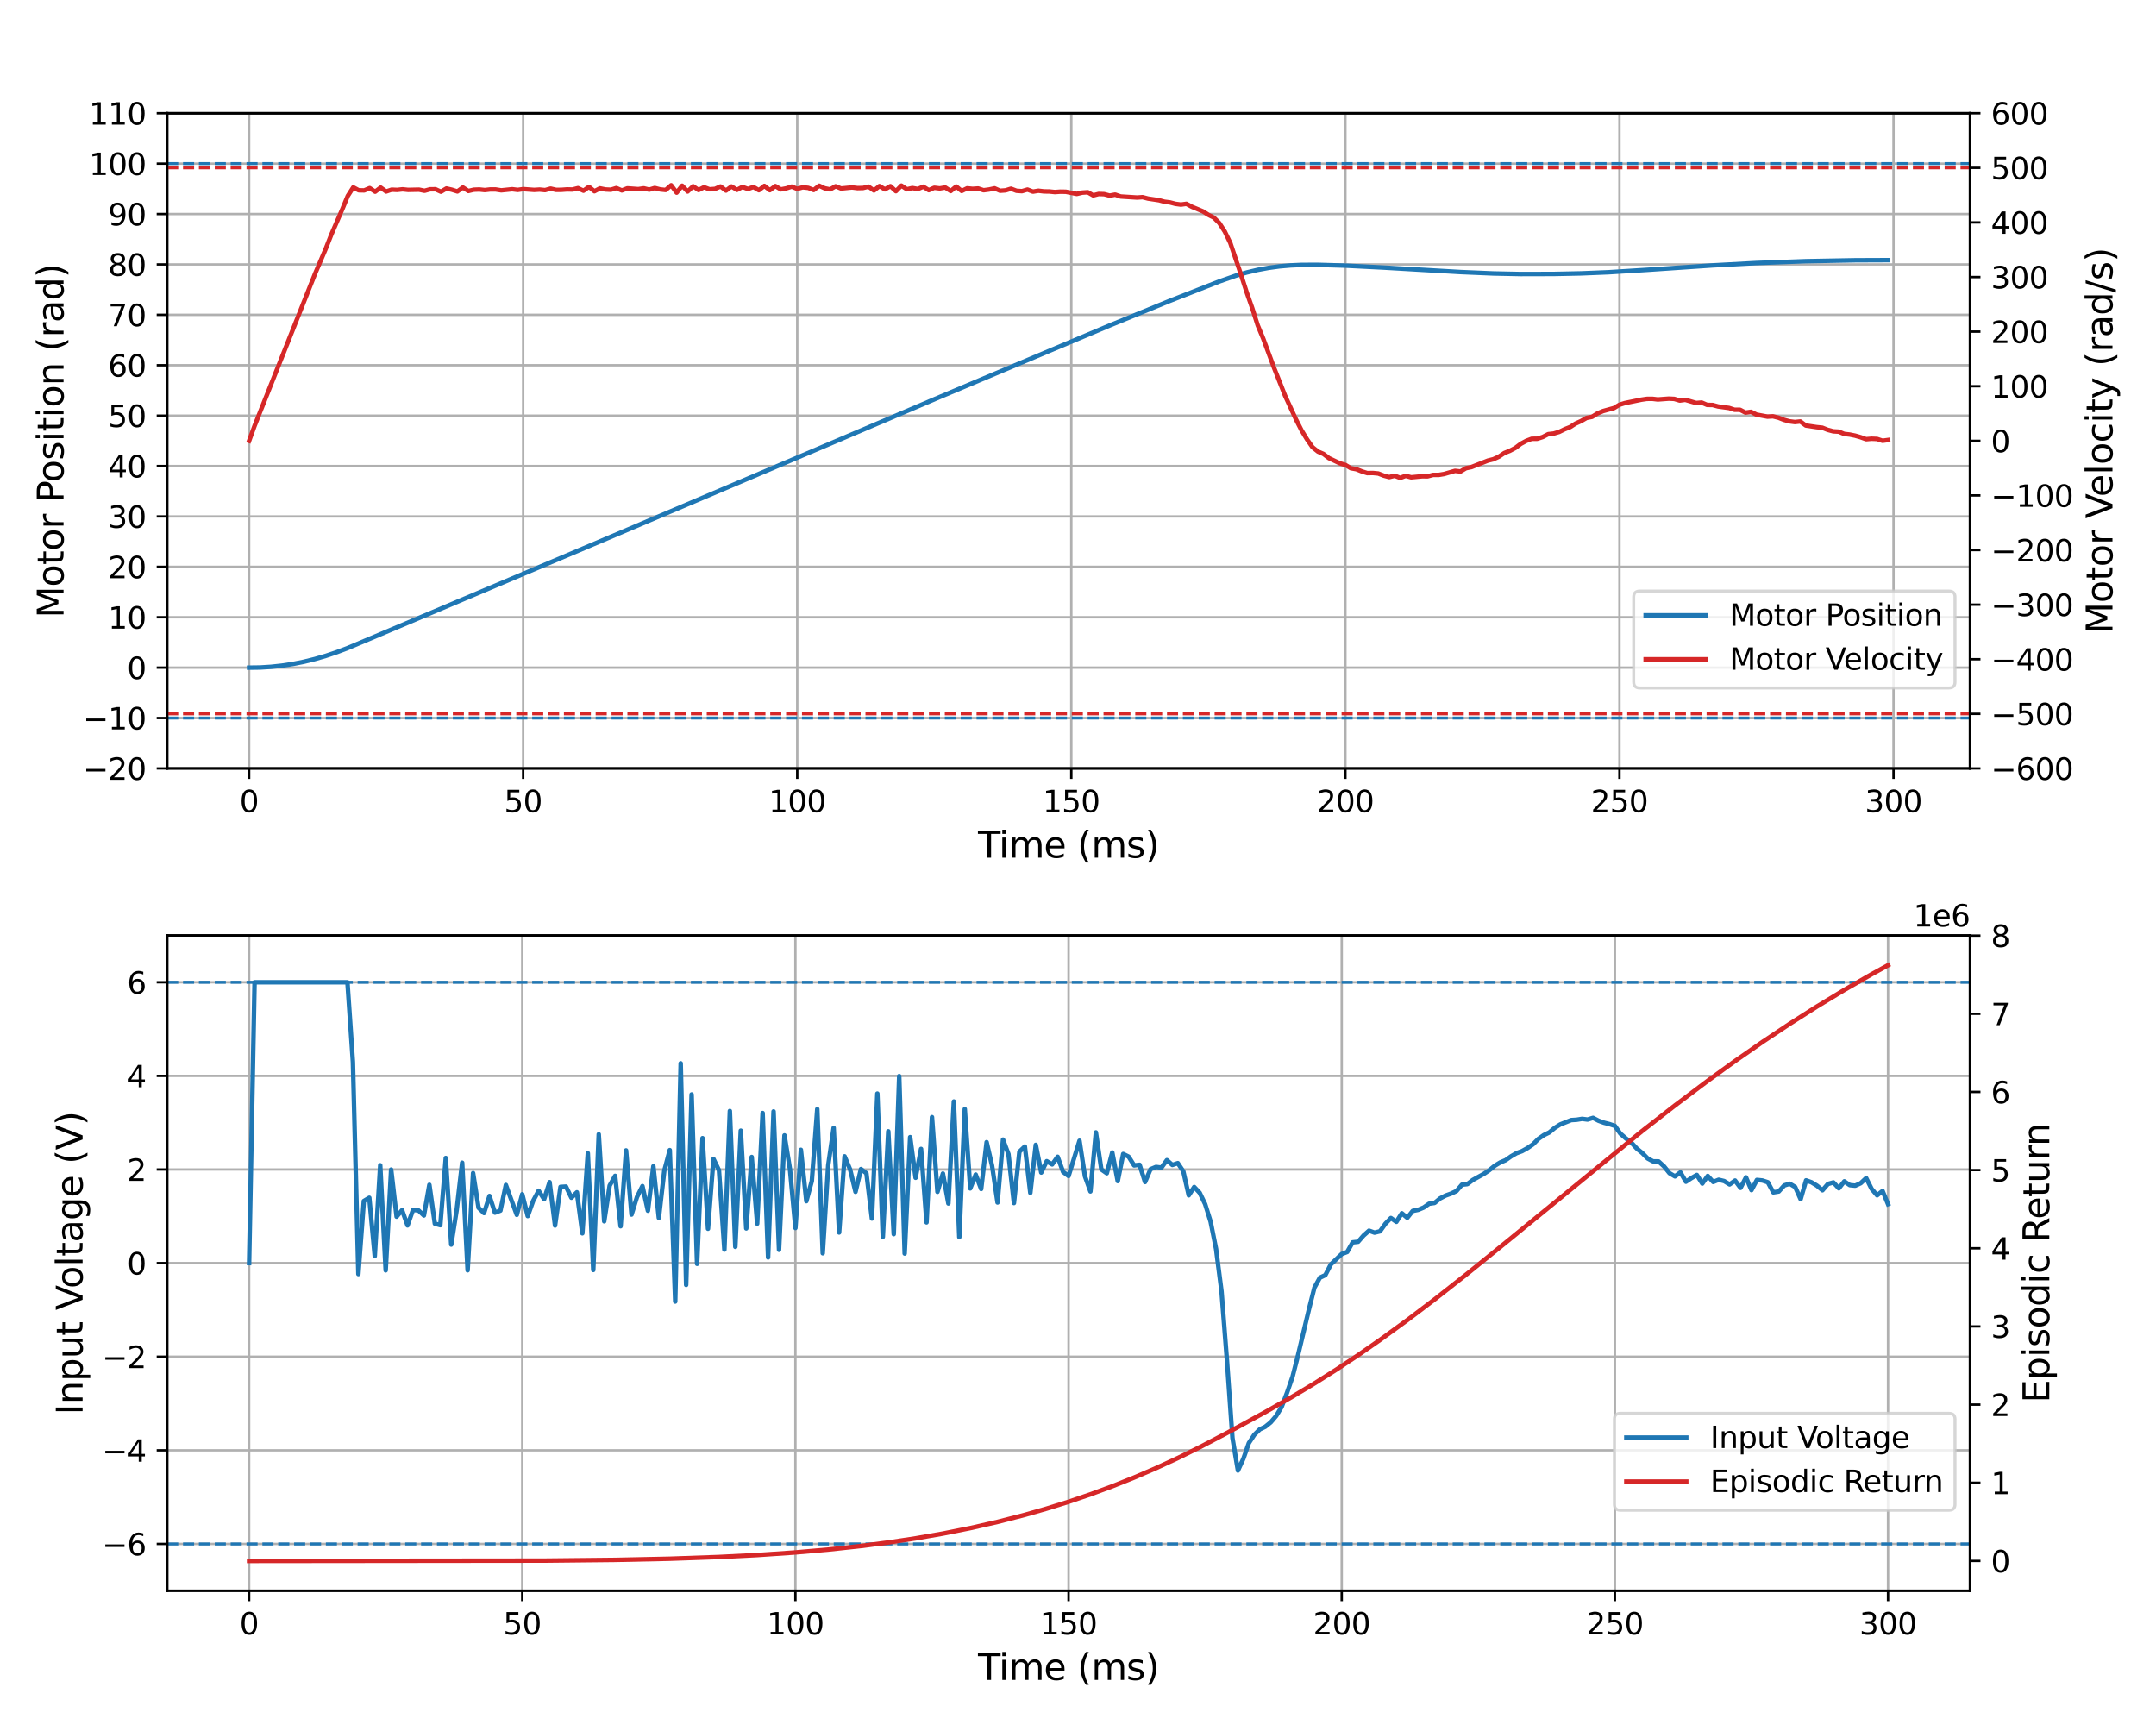 <?xml version="1.0" encoding="utf-8" standalone="no"?>
<!DOCTYPE svg PUBLIC "-//W3C//DTD SVG 1.1//EN"
  "http://www.w3.org/Graphics/SVG/1.1/DTD/svg11.dtd">
<svg xmlns:xlink="http://www.w3.org/1999/xlink" width="720pt" height="576pt" viewBox="0 0 720 576" xmlns="http://www.w3.org/2000/svg" version="1.1">
 <defs>
  <style type="text/css">*{stroke-linejoin: round; stroke-linecap: butt}</style>
 </defs>
 <g id="figure_1">
  <g id="patch_1">
   <path d="M 0 576 
L 720 576 
L 720 0 
L 0 0 
z
" style="fill: #ffffff"/>
  </g>
  <g id="axes_1">
   <g id="patch_2">
    <path d="M 55.82 256.6 
L 657.88 256.6 
L 657.88 37.8 
L 55.82 37.8 
z
" style="fill: #ffffff"/>
   </g>
   <g id="matplotlib.axis_1">
    <g id="xtick_1">
     <g id="line2d_1">
      <path d="M 83.186 256.6 
L 83.186 37.8 
" clip-path="url(#p6cdd7f534f)" style="fill: none; stroke: #b0b0b0; stroke-width: 0.8; stroke-linecap: square"/>
     </g>
     <g id="line2d_2">
      <defs>
       <path id="me0dd13c446" d="M 0 0 
L 0 3.5 
" style="stroke: #000000; stroke-width: 0.8"/>
      </defs>
      <g>
       <use xlink:href="#me0dd13c446" x="83.186" y="256.6" style="stroke: #000000; stroke-width: 0.8"/>
      </g>
     </g>
     <g id="text_1">
      <!-- 0 -->
      <g transform="translate(80.005 271.198) scale(0.1 -0.1)">
       <defs>
        <path id="DejaVuSans-30" d="M 2034 4250 
Q 1547 4250 1301 3770 
Q 1056 3291 1056 2328 
Q 1056 1369 1301 889 
Q 1547 409 2034 409 
Q 2525 409 2770 889 
Q 3016 1369 3016 2328 
Q 3016 3291 2770 3770 
Q 2525 4250 2034 4250 
z
M 2034 4750 
Q 2819 4750 3233 4129 
Q 3647 3509 3647 2328 
Q 3647 1150 3233 529 
Q 2819 -91 2034 -91 
Q 1250 -91 836 529 
Q 422 1150 422 2328 
Q 422 3509 836 4129 
Q 1250 4750 2034 4750 
z
" transform="scale(0.016)"/>
       </defs>
       <use xlink:href="#DejaVuSans-30"/>
      </g>
     </g>
    </g>
    <g id="xtick_2">
     <g id="line2d_3">
      <path d="M 174.713 256.6 
L 174.713 37.8 
" clip-path="url(#p6cdd7f534f)" style="fill: none; stroke: #b0b0b0; stroke-width: 0.8; stroke-linecap: square"/>
     </g>
     <g id="line2d_4">
      <g>
       <use xlink:href="#me0dd13c446" x="174.713" y="256.6" style="stroke: #000000; stroke-width: 0.8"/>
      </g>
     </g>
     <g id="text_2">
      <!-- 50 -->
      <g transform="translate(168.35 271.198) scale(0.1 -0.1)">
       <defs>
        <path id="DejaVuSans-35" d="M 691 4666 
L 3169 4666 
L 3169 4134 
L 1269 4134 
L 1269 2991 
Q 1406 3038 1543 3061 
Q 1681 3084 1819 3084 
Q 2600 3084 3056 2656 
Q 3513 2228 3513 1497 
Q 3513 744 3044 326 
Q 2575 -91 1722 -91 
Q 1428 -91 1123 -41 
Q 819 9 494 109 
L 494 744 
Q 775 591 1075 516 
Q 1375 441 1709 441 
Q 2250 441 2565 725 
Q 2881 1009 2881 1497 
Q 2881 1984 2565 2268 
Q 2250 2553 1709 2553 
Q 1456 2553 1204 2497 
Q 953 2441 691 2322 
L 691 4666 
z
" transform="scale(0.016)"/>
       </defs>
       <use xlink:href="#DejaVuSans-35"/>
       <use xlink:href="#DejaVuSans-30" x="63.623"/>
      </g>
     </g>
    </g>
    <g id="xtick_3">
     <g id="line2d_5">
      <path d="M 266.239 256.6 
L 266.239 37.8 
" clip-path="url(#p6cdd7f534f)" style="fill: none; stroke: #b0b0b0; stroke-width: 0.8; stroke-linecap: square"/>
     </g>
     <g id="line2d_6">
      <g>
       <use xlink:href="#me0dd13c446" x="266.239" y="256.6" style="stroke: #000000; stroke-width: 0.8"/>
      </g>
     </g>
     <g id="text_3">
      <!-- 100 -->
      <g transform="translate(256.695 271.198) scale(0.1 -0.1)">
       <defs>
        <path id="DejaVuSans-31" d="M 794 531 
L 1825 531 
L 1825 4091 
L 703 3866 
L 703 4441 
L 1819 4666 
L 2450 4666 
L 2450 531 
L 3481 531 
L 3481 0 
L 794 0 
L 794 531 
z
" transform="scale(0.016)"/>
       </defs>
       <use xlink:href="#DejaVuSans-31"/>
       <use xlink:href="#DejaVuSans-30" x="63.623"/>
       <use xlink:href="#DejaVuSans-30" x="127.246"/>
      </g>
     </g>
    </g>
    <g id="xtick_4">
     <g id="line2d_7">
      <path d="M 357.765 256.6 
L 357.765 37.8 
" clip-path="url(#p6cdd7f534f)" style="fill: none; stroke: #b0b0b0; stroke-width: 0.8; stroke-linecap: square"/>
     </g>
     <g id="line2d_8">
      <g>
       <use xlink:href="#me0dd13c446" x="357.765" y="256.6" style="stroke: #000000; stroke-width: 0.8"/>
      </g>
     </g>
     <g id="text_4">
      <!-- 150 -->
      <g transform="translate(348.222 271.198) scale(0.1 -0.1)">
       <use xlink:href="#DejaVuSans-31"/>
       <use xlink:href="#DejaVuSans-35" x="63.623"/>
       <use xlink:href="#DejaVuSans-30" x="127.246"/>
      </g>
     </g>
    </g>
    <g id="xtick_5">
     <g id="line2d_9">
      <path d="M 449.292 256.6 
L 449.292 37.8 
" clip-path="url(#p6cdd7f534f)" style="fill: none; stroke: #b0b0b0; stroke-width: 0.8; stroke-linecap: square"/>
     </g>
     <g id="line2d_10">
      <g>
       <use xlink:href="#me0dd13c446" x="449.292" y="256.6" style="stroke: #000000; stroke-width: 0.8"/>
      </g>
     </g>
     <g id="text_5">
      <!-- 200 -->
      <g transform="translate(439.748 271.198) scale(0.1 -0.1)">
       <defs>
        <path id="DejaVuSans-32" d="M 1228 531 
L 3431 531 
L 3431 0 
L 469 0 
L 469 531 
Q 828 903 1448 1529 
Q 2069 2156 2228 2338 
Q 2531 2678 2651 2914 
Q 2772 3150 2772 3378 
Q 2772 3750 2511 3984 
Q 2250 4219 1831 4219 
Q 1534 4219 1204 4116 
Q 875 4013 500 3803 
L 500 4441 
Q 881 4594 1212 4672 
Q 1544 4750 1819 4750 
Q 2544 4750 2975 4387 
Q 3406 4025 3406 3419 
Q 3406 3131 3298 2873 
Q 3191 2616 2906 2266 
Q 2828 2175 2409 1742 
Q 1991 1309 1228 531 
z
" transform="scale(0.016)"/>
       </defs>
       <use xlink:href="#DejaVuSans-32"/>
       <use xlink:href="#DejaVuSans-30" x="63.623"/>
       <use xlink:href="#DejaVuSans-30" x="127.246"/>
      </g>
     </g>
    </g>
    <g id="xtick_6">
     <g id="line2d_11">
      <path d="M 540.818 256.6 
L 540.818 37.8 
" clip-path="url(#p6cdd7f534f)" style="fill: none; stroke: #b0b0b0; stroke-width: 0.8; stroke-linecap: square"/>
     </g>
     <g id="line2d_12">
      <g>
       <use xlink:href="#me0dd13c446" x="540.818" y="256.6" style="stroke: #000000; stroke-width: 0.8"/>
      </g>
     </g>
     <g id="text_6">
      <!-- 250 -->
      <g transform="translate(531.274 271.198) scale(0.1 -0.1)">
       <use xlink:href="#DejaVuSans-32"/>
       <use xlink:href="#DejaVuSans-35" x="63.623"/>
       <use xlink:href="#DejaVuSans-30" x="127.246"/>
      </g>
     </g>
    </g>
    <g id="xtick_7">
     <g id="line2d_13">
      <path d="M 632.344 256.6 
L 632.344 37.8 
" clip-path="url(#p6cdd7f534f)" style="fill: none; stroke: #b0b0b0; stroke-width: 0.8; stroke-linecap: square"/>
     </g>
     <g id="line2d_14">
      <g>
       <use xlink:href="#me0dd13c446" x="632.344" y="256.6" style="stroke: #000000; stroke-width: 0.8"/>
      </g>
     </g>
     <g id="text_7">
      <!-- 300 -->
      <g transform="translate(622.8 271.198) scale(0.1 -0.1)">
       <defs>
        <path id="DejaVuSans-33" d="M 2597 2516 
Q 3050 2419 3304 2112 
Q 3559 1806 3559 1356 
Q 3559 666 3084 287 
Q 2609 -91 1734 -91 
Q 1441 -91 1130 -33 
Q 819 25 488 141 
L 488 750 
Q 750 597 1062 519 
Q 1375 441 1716 441 
Q 2309 441 2620 675 
Q 2931 909 2931 1356 
Q 2931 1769 2642 2001 
Q 2353 2234 1838 2234 
L 1294 2234 
L 1294 2753 
L 1863 2753 
Q 2328 2753 2575 2939 
Q 2822 3125 2822 3475 
Q 2822 3834 2567 4026 
Q 2313 4219 1838 4219 
Q 1578 4219 1281 4162 
Q 984 4106 628 3988 
L 628 4550 
Q 988 4650 1302 4700 
Q 1616 4750 1894 4750 
Q 2613 4750 3031 4423 
Q 3450 4097 3450 3541 
Q 3450 3153 3228 2886 
Q 3006 2619 2597 2516 
z
" transform="scale(0.016)"/>
       </defs>
       <use xlink:href="#DejaVuSans-33"/>
       <use xlink:href="#DejaVuSans-30" x="63.623"/>
       <use xlink:href="#DejaVuSans-30" x="127.246"/>
      </g>
     </g>
    </g>
    <g id="text_8">
     <!-- Time (ms) -->
     <g transform="translate(326.611 286.396) scale(0.12 -0.12)">
      <defs>
       <path id="DejaVuSans-54" d="M -19 4666 
L 3928 4666 
L 3928 4134 
L 2272 4134 
L 2272 0 
L 1638 0 
L 1638 4134 
L -19 4134 
L -19 4666 
z
" transform="scale(0.016)"/>
       <path id="DejaVuSans-69" d="M 603 3500 
L 1178 3500 
L 1178 0 
L 603 0 
L 603 3500 
z
M 603 4863 
L 1178 4863 
L 1178 4134 
L 603 4134 
L 603 4863 
z
" transform="scale(0.016)"/>
       <path id="DejaVuSans-6d" d="M 3328 2828 
Q 3544 3216 3844 3400 
Q 4144 3584 4550 3584 
Q 5097 3584 5394 3201 
Q 5691 2819 5691 2113 
L 5691 0 
L 5113 0 
L 5113 2094 
Q 5113 2597 4934 2840 
Q 4756 3084 4391 3084 
Q 3944 3084 3684 2787 
Q 3425 2491 3425 1978 
L 3425 0 
L 2847 0 
L 2847 2094 
Q 2847 2600 2669 2842 
Q 2491 3084 2119 3084 
Q 1678 3084 1418 2786 
Q 1159 2488 1159 1978 
L 1159 0 
L 581 0 
L 581 3500 
L 1159 3500 
L 1159 2956 
Q 1356 3278 1631 3431 
Q 1906 3584 2284 3584 
Q 2666 3584 2933 3390 
Q 3200 3197 3328 2828 
z
" transform="scale(0.016)"/>
       <path id="DejaVuSans-65" d="M 3597 1894 
L 3597 1613 
L 953 1613 
Q 991 1019 1311 708 
Q 1631 397 2203 397 
Q 2534 397 2845 478 
Q 3156 559 3463 722 
L 3463 178 
Q 3153 47 2828 -22 
Q 2503 -91 2169 -91 
Q 1331 -91 842 396 
Q 353 884 353 1716 
Q 353 2575 817 3079 
Q 1281 3584 2069 3584 
Q 2775 3584 3186 3129 
Q 3597 2675 3597 1894 
z
M 3022 2063 
Q 3016 2534 2758 2815 
Q 2500 3097 2075 3097 
Q 1594 3097 1305 2825 
Q 1016 2553 972 2059 
L 3022 2063 
z
" transform="scale(0.016)"/>
       <path id="DejaVuSans-20" transform="scale(0.016)"/>
       <path id="DejaVuSans-28" d="M 1984 4856 
Q 1566 4138 1362 3434 
Q 1159 2731 1159 2009 
Q 1159 1288 1364 580 
Q 1569 -128 1984 -844 
L 1484 -844 
Q 1016 -109 783 600 
Q 550 1309 550 2009 
Q 550 2706 781 3412 
Q 1013 4119 1484 4856 
L 1984 4856 
z
" transform="scale(0.016)"/>
       <path id="DejaVuSans-73" d="M 2834 3397 
L 2834 2853 
Q 2591 2978 2328 3040 
Q 2066 3103 1784 3103 
Q 1356 3103 1142 2972 
Q 928 2841 928 2578 
Q 928 2378 1081 2264 
Q 1234 2150 1697 2047 
L 1894 2003 
Q 2506 1872 2764 1633 
Q 3022 1394 3022 966 
Q 3022 478 2636 193 
Q 2250 -91 1575 -91 
Q 1294 -91 989 -36 
Q 684 19 347 128 
L 347 722 
Q 666 556 975 473 
Q 1284 391 1588 391 
Q 1994 391 2212 530 
Q 2431 669 2431 922 
Q 2431 1156 2273 1281 
Q 2116 1406 1581 1522 
L 1381 1569 
Q 847 1681 609 1914 
Q 372 2147 372 2553 
Q 372 3047 722 3315 
Q 1072 3584 1716 3584 
Q 2034 3584 2315 3537 
Q 2597 3491 2834 3397 
z
" transform="scale(0.016)"/>
       <path id="DejaVuSans-29" d="M 513 4856 
L 1013 4856 
Q 1481 4119 1714 3412 
Q 1947 2706 1947 2009 
Q 1947 1309 1714 600 
Q 1481 -109 1013 -844 
L 513 -844 
Q 928 -128 1133 580 
Q 1338 1288 1338 2009 
Q 1338 2731 1133 3434 
Q 928 4138 513 4856 
z
" transform="scale(0.016)"/>
      </defs>
      <use xlink:href="#DejaVuSans-54"/>
      <use xlink:href="#DejaVuSans-69" x="57.959"/>
      <use xlink:href="#DejaVuSans-6d" x="85.742"/>
      <use xlink:href="#DejaVuSans-65" x="183.154"/>
      <use xlink:href="#DejaVuSans-20" x="244.678"/>
      <use xlink:href="#DejaVuSans-28" x="276.465"/>
      <use xlink:href="#DejaVuSans-6d" x="315.479"/>
      <use xlink:href="#DejaVuSans-73" x="412.891"/>
      <use xlink:href="#DejaVuSans-29" x="464.99"/>
     </g>
    </g>
   </g>
   <g id="matplotlib.axis_2">
    <g id="ytick_1">
     <g id="line2d_15">
      <path d="M 55.82 256.6 
L 657.88 256.6 
" clip-path="url(#p6cdd7f534f)" style="fill: none; stroke: #b0b0b0; stroke-width: 0.8; stroke-linecap: square"/>
     </g>
     <g id="line2d_16">
      <defs>
       <path id="m169c30055d" d="M 0 0 
L -3.5 0 
" style="stroke: #000000; stroke-width: 0.8"/>
      </defs>
      <g>
       <use xlink:href="#m169c30055d" x="55.82" y="256.6" style="stroke: #000000; stroke-width: 0.8"/>
      </g>
     </g>
     <g id="text_9">
      <!-- −20 -->
      <g transform="translate(27.715 260.399) scale(0.1 -0.1)">
       <defs>
        <path id="DejaVuSans-2212" d="M 678 2272 
L 4684 2272 
L 4684 1741 
L 678 1741 
L 678 2272 
z
" transform="scale(0.016)"/>
       </defs>
       <use xlink:href="#DejaVuSans-2212"/>
       <use xlink:href="#DejaVuSans-32" x="83.789"/>
       <use xlink:href="#DejaVuSans-30" x="147.412"/>
      </g>
     </g>
    </g>
    <g id="ytick_2">
     <g id="line2d_17">
      <path d="M 55.82 239.769 
L 657.88 239.769 
" clip-path="url(#p6cdd7f534f)" style="fill: none; stroke: #b0b0b0; stroke-width: 0.8; stroke-linecap: square"/>
     </g>
     <g id="line2d_18">
      <g>
       <use xlink:href="#m169c30055d" x="55.82" y="239.769" style="stroke: #000000; stroke-width: 0.8"/>
      </g>
     </g>
     <g id="text_10">
      <!-- −10 -->
      <g transform="translate(27.715 243.568) scale(0.1 -0.1)">
       <use xlink:href="#DejaVuSans-2212"/>
       <use xlink:href="#DejaVuSans-31" x="83.789"/>
       <use xlink:href="#DejaVuSans-30" x="147.412"/>
      </g>
     </g>
    </g>
    <g id="ytick_3">
     <g id="line2d_19">
      <path d="M 55.82 222.938 
L 657.88 222.938 
" clip-path="url(#p6cdd7f534f)" style="fill: none; stroke: #b0b0b0; stroke-width: 0.8; stroke-linecap: square"/>
     </g>
     <g id="line2d_20">
      <g>
       <use xlink:href="#m169c30055d" x="55.82" y="222.938" style="stroke: #000000; stroke-width: 0.8"/>
      </g>
     </g>
     <g id="text_11">
      <!-- 0 -->
      <g transform="translate(42.458 226.738) scale(0.1 -0.1)">
       <use xlink:href="#DejaVuSans-30"/>
      </g>
     </g>
    </g>
    <g id="ytick_4">
     <g id="line2d_21">
      <path d="M 55.82 206.108 
L 657.88 206.108 
" clip-path="url(#p6cdd7f534f)" style="fill: none; stroke: #b0b0b0; stroke-width: 0.8; stroke-linecap: square"/>
     </g>
     <g id="line2d_22">
      <g>
       <use xlink:href="#m169c30055d" x="55.82" y="206.108" style="stroke: #000000; stroke-width: 0.8"/>
      </g>
     </g>
     <g id="text_12">
      <!-- 10 -->
      <g transform="translate(36.095 209.907) scale(0.1 -0.1)">
       <use xlink:href="#DejaVuSans-31"/>
       <use xlink:href="#DejaVuSans-30" x="63.623"/>
      </g>
     </g>
    </g>
    <g id="ytick_5">
     <g id="line2d_23">
      <path d="M 55.82 189.277 
L 657.88 189.277 
" clip-path="url(#p6cdd7f534f)" style="fill: none; stroke: #b0b0b0; stroke-width: 0.8; stroke-linecap: square"/>
     </g>
     <g id="line2d_24">
      <g>
       <use xlink:href="#m169c30055d" x="55.82" y="189.277" style="stroke: #000000; stroke-width: 0.8"/>
      </g>
     </g>
     <g id="text_13">
      <!-- 20 -->
      <g transform="translate(36.095 193.076) scale(0.1 -0.1)">
       <use xlink:href="#DejaVuSans-32"/>
       <use xlink:href="#DejaVuSans-30" x="63.623"/>
      </g>
     </g>
    </g>
    <g id="ytick_6">
     <g id="line2d_25">
      <path d="M 55.82 172.446 
L 657.88 172.446 
" clip-path="url(#p6cdd7f534f)" style="fill: none; stroke: #b0b0b0; stroke-width: 0.8; stroke-linecap: square"/>
     </g>
     <g id="line2d_26">
      <g>
       <use xlink:href="#m169c30055d" x="55.82" y="172.446" style="stroke: #000000; stroke-width: 0.8"/>
      </g>
     </g>
     <g id="text_14">
      <!-- 30 -->
      <g transform="translate(36.095 176.245) scale(0.1 -0.1)">
       <use xlink:href="#DejaVuSans-33"/>
       <use xlink:href="#DejaVuSans-30" x="63.623"/>
      </g>
     </g>
    </g>
    <g id="ytick_7">
     <g id="line2d_27">
      <path d="M 55.82 155.615 
L 657.88 155.615 
" clip-path="url(#p6cdd7f534f)" style="fill: none; stroke: #b0b0b0; stroke-width: 0.8; stroke-linecap: square"/>
     </g>
     <g id="line2d_28">
      <g>
       <use xlink:href="#m169c30055d" x="55.82" y="155.615" style="stroke: #000000; stroke-width: 0.8"/>
      </g>
     </g>
     <g id="text_15">
      <!-- 40 -->
      <g transform="translate(36.095 159.415) scale(0.1 -0.1)">
       <defs>
        <path id="DejaVuSans-34" d="M 2419 4116 
L 825 1625 
L 2419 1625 
L 2419 4116 
z
M 2253 4666 
L 3047 4666 
L 3047 1625 
L 3713 1625 
L 3713 1100 
L 3047 1100 
L 3047 0 
L 2419 0 
L 2419 1100 
L 313 1100 
L 313 1709 
L 2253 4666 
z
" transform="scale(0.016)"/>
       </defs>
       <use xlink:href="#DejaVuSans-34"/>
       <use xlink:href="#DejaVuSans-30" x="63.623"/>
      </g>
     </g>
    </g>
    <g id="ytick_8">
     <g id="line2d_29">
      <path d="M 55.82 138.785 
L 657.88 138.785 
" clip-path="url(#p6cdd7f534f)" style="fill: none; stroke: #b0b0b0; stroke-width: 0.8; stroke-linecap: square"/>
     </g>
     <g id="line2d_30">
      <g>
       <use xlink:href="#m169c30055d" x="55.82" y="138.785" style="stroke: #000000; stroke-width: 0.8"/>
      </g>
     </g>
     <g id="text_16">
      <!-- 50 -->
      <g transform="translate(36.095 142.584) scale(0.1 -0.1)">
       <use xlink:href="#DejaVuSans-35"/>
       <use xlink:href="#DejaVuSans-30" x="63.623"/>
      </g>
     </g>
    </g>
    <g id="ytick_9">
     <g id="line2d_31">
      <path d="M 55.82 121.954 
L 657.88 121.954 
" clip-path="url(#p6cdd7f534f)" style="fill: none; stroke: #b0b0b0; stroke-width: 0.8; stroke-linecap: square"/>
     </g>
     <g id="line2d_32">
      <g>
       <use xlink:href="#m169c30055d" x="55.82" y="121.954" style="stroke: #000000; stroke-width: 0.8"/>
      </g>
     </g>
     <g id="text_17">
      <!-- 60 -->
      <g transform="translate(36.095 125.753) scale(0.1 -0.1)">
       <defs>
        <path id="DejaVuSans-36" d="M 2113 2584 
Q 1688 2584 1439 2293 
Q 1191 2003 1191 1497 
Q 1191 994 1439 701 
Q 1688 409 2113 409 
Q 2538 409 2786 701 
Q 3034 994 3034 1497 
Q 3034 2003 2786 2293 
Q 2538 2584 2113 2584 
z
M 3366 4563 
L 3366 3988 
Q 3128 4100 2886 4159 
Q 2644 4219 2406 4219 
Q 1781 4219 1451 3797 
Q 1122 3375 1075 2522 
Q 1259 2794 1537 2939 
Q 1816 3084 2150 3084 
Q 2853 3084 3261 2657 
Q 3669 2231 3669 1497 
Q 3669 778 3244 343 
Q 2819 -91 2113 -91 
Q 1303 -91 875 529 
Q 447 1150 447 2328 
Q 447 3434 972 4092 
Q 1497 4750 2381 4750 
Q 2619 4750 2861 4703 
Q 3103 4656 3366 4563 
z
" transform="scale(0.016)"/>
       </defs>
       <use xlink:href="#DejaVuSans-36"/>
       <use xlink:href="#DejaVuSans-30" x="63.623"/>
      </g>
     </g>
    </g>
    <g id="ytick_10">
     <g id="line2d_33">
      <path d="M 55.82 105.123 
L 657.88 105.123 
" clip-path="url(#p6cdd7f534f)" style="fill: none; stroke: #b0b0b0; stroke-width: 0.8; stroke-linecap: square"/>
     </g>
     <g id="line2d_34">
      <g>
       <use xlink:href="#m169c30055d" x="55.82" y="105.123" style="stroke: #000000; stroke-width: 0.8"/>
      </g>
     </g>
     <g id="text_18">
      <!-- 70 -->
      <g transform="translate(36.095 108.922) scale(0.1 -0.1)">
       <defs>
        <path id="DejaVuSans-37" d="M 525 4666 
L 3525 4666 
L 3525 4397 
L 1831 0 
L 1172 0 
L 2766 4134 
L 525 4134 
L 525 4666 
z
" transform="scale(0.016)"/>
       </defs>
       <use xlink:href="#DejaVuSans-37"/>
       <use xlink:href="#DejaVuSans-30" x="63.623"/>
      </g>
     </g>
    </g>
    <g id="ytick_11">
     <g id="line2d_35">
      <path d="M 55.82 88.292 
L 657.88 88.292 
" clip-path="url(#p6cdd7f534f)" style="fill: none; stroke: #b0b0b0; stroke-width: 0.8; stroke-linecap: square"/>
     </g>
     <g id="line2d_36">
      <g>
       <use xlink:href="#m169c30055d" x="55.82" y="88.292" style="stroke: #000000; stroke-width: 0.8"/>
      </g>
     </g>
     <g id="text_19">
      <!-- 80 -->
      <g transform="translate(36.095 92.092) scale(0.1 -0.1)">
       <defs>
        <path id="DejaVuSans-38" d="M 2034 2216 
Q 1584 2216 1326 1975 
Q 1069 1734 1069 1313 
Q 1069 891 1326 650 
Q 1584 409 2034 409 
Q 2484 409 2743 651 
Q 3003 894 3003 1313 
Q 3003 1734 2745 1975 
Q 2488 2216 2034 2216 
z
M 1403 2484 
Q 997 2584 770 2862 
Q 544 3141 544 3541 
Q 544 4100 942 4425 
Q 1341 4750 2034 4750 
Q 2731 4750 3128 4425 
Q 3525 4100 3525 3541 
Q 3525 3141 3298 2862 
Q 3072 2584 2669 2484 
Q 3125 2378 3379 2068 
Q 3634 1759 3634 1313 
Q 3634 634 3220 271 
Q 2806 -91 2034 -91 
Q 1263 -91 848 271 
Q 434 634 434 1313 
Q 434 1759 690 2068 
Q 947 2378 1403 2484 
z
M 1172 3481 
Q 1172 3119 1398 2916 
Q 1625 2713 2034 2713 
Q 2441 2713 2670 2916 
Q 2900 3119 2900 3481 
Q 2900 3844 2670 4047 
Q 2441 4250 2034 4250 
Q 1625 4250 1398 4047 
Q 1172 3844 1172 3481 
z
" transform="scale(0.016)"/>
       </defs>
       <use xlink:href="#DejaVuSans-38"/>
       <use xlink:href="#DejaVuSans-30" x="63.623"/>
      </g>
     </g>
    </g>
    <g id="ytick_12">
     <g id="line2d_37">
      <path d="M 55.82 71.462 
L 657.88 71.462 
" clip-path="url(#p6cdd7f534f)" style="fill: none; stroke: #b0b0b0; stroke-width: 0.8; stroke-linecap: square"/>
     </g>
     <g id="line2d_38">
      <g>
       <use xlink:href="#m169c30055d" x="55.82" y="71.462" style="stroke: #000000; stroke-width: 0.8"/>
      </g>
     </g>
     <g id="text_20">
      <!-- 90 -->
      <g transform="translate(36.095 75.261) scale(0.1 -0.1)">
       <defs>
        <path id="DejaVuSans-39" d="M 703 97 
L 703 672 
Q 941 559 1184 500 
Q 1428 441 1663 441 
Q 2288 441 2617 861 
Q 2947 1281 2994 2138 
Q 2813 1869 2534 1725 
Q 2256 1581 1919 1581 
Q 1219 1581 811 2004 
Q 403 2428 403 3163 
Q 403 3881 828 4315 
Q 1253 4750 1959 4750 
Q 2769 4750 3195 4129 
Q 3622 3509 3622 2328 
Q 3622 1225 3098 567 
Q 2575 -91 1691 -91 
Q 1453 -91 1209 -44 
Q 966 3 703 97 
z
M 1959 2075 
Q 2384 2075 2632 2365 
Q 2881 2656 2881 3163 
Q 2881 3666 2632 3958 
Q 2384 4250 1959 4250 
Q 1534 4250 1286 3958 
Q 1038 3666 1038 3163 
Q 1038 2656 1286 2365 
Q 1534 2075 1959 2075 
z
" transform="scale(0.016)"/>
       </defs>
       <use xlink:href="#DejaVuSans-39"/>
       <use xlink:href="#DejaVuSans-30" x="63.623"/>
      </g>
     </g>
    </g>
    <g id="ytick_13">
     <g id="line2d_39">
      <path d="M 55.82 54.631 
L 657.88 54.631 
" clip-path="url(#p6cdd7f534f)" style="fill: none; stroke: #b0b0b0; stroke-width: 0.8; stroke-linecap: square"/>
     </g>
     <g id="line2d_40">
      <g>
       <use xlink:href="#m169c30055d" x="55.82" y="54.631" style="stroke: #000000; stroke-width: 0.8"/>
      </g>
     </g>
     <g id="text_21">
      <!-- 100 -->
      <g transform="translate(29.733 58.43) scale(0.1 -0.1)">
       <use xlink:href="#DejaVuSans-31"/>
       <use xlink:href="#DejaVuSans-30" x="63.623"/>
       <use xlink:href="#DejaVuSans-30" x="127.246"/>
      </g>
     </g>
    </g>
    <g id="ytick_14">
     <g id="line2d_41">
      <path d="M 55.82 37.8 
L 657.88 37.8 
" clip-path="url(#p6cdd7f534f)" style="fill: none; stroke: #b0b0b0; stroke-width: 0.8; stroke-linecap: square"/>
     </g>
     <g id="line2d_42">
      <g>
       <use xlink:href="#m169c30055d" x="55.82" y="37.8" style="stroke: #000000; stroke-width: 0.8"/>
      </g>
     </g>
     <g id="text_22">
      <!-- 110 -->
      <g transform="translate(29.733 41.599) scale(0.1 -0.1)">
       <use xlink:href="#DejaVuSans-31"/>
       <use xlink:href="#DejaVuSans-31" x="63.623"/>
       <use xlink:href="#DejaVuSans-30" x="127.246"/>
      </g>
     </g>
    </g>
    <g id="text_23">
     <!-- Motor Position (rad) -->
     <g transform="translate(21.22 206.343) rotate(-90) scale(0.12 -0.12)">
      <defs>
       <path id="DejaVuSans-4d" d="M 628 4666 
L 1569 4666 
L 2759 1491 
L 3956 4666 
L 4897 4666 
L 4897 0 
L 4281 0 
L 4281 4097 
L 3078 897 
L 2444 897 
L 1241 4097 
L 1241 0 
L 628 0 
L 628 4666 
z
" transform="scale(0.016)"/>
       <path id="DejaVuSans-6f" d="M 1959 3097 
Q 1497 3097 1228 2736 
Q 959 2375 959 1747 
Q 959 1119 1226 758 
Q 1494 397 1959 397 
Q 2419 397 2687 759 
Q 2956 1122 2956 1747 
Q 2956 2369 2687 2733 
Q 2419 3097 1959 3097 
z
M 1959 3584 
Q 2709 3584 3137 3096 
Q 3566 2609 3566 1747 
Q 3566 888 3137 398 
Q 2709 -91 1959 -91 
Q 1206 -91 779 398 
Q 353 888 353 1747 
Q 353 2609 779 3096 
Q 1206 3584 1959 3584 
z
" transform="scale(0.016)"/>
       <path id="DejaVuSans-74" d="M 1172 4494 
L 1172 3500 
L 2356 3500 
L 2356 3053 
L 1172 3053 
L 1172 1153 
Q 1172 725 1289 603 
Q 1406 481 1766 481 
L 2356 481 
L 2356 0 
L 1766 0 
Q 1100 0 847 248 
Q 594 497 594 1153 
L 594 3053 
L 172 3053 
L 172 3500 
L 594 3500 
L 594 4494 
L 1172 4494 
z
" transform="scale(0.016)"/>
       <path id="DejaVuSans-72" d="M 2631 2963 
Q 2534 3019 2420 3045 
Q 2306 3072 2169 3072 
Q 1681 3072 1420 2755 
Q 1159 2438 1159 1844 
L 1159 0 
L 581 0 
L 581 3500 
L 1159 3500 
L 1159 2956 
Q 1341 3275 1631 3429 
Q 1922 3584 2338 3584 
Q 2397 3584 2469 3576 
Q 2541 3569 2628 3553 
L 2631 2963 
z
" transform="scale(0.016)"/>
       <path id="DejaVuSans-50" d="M 1259 4147 
L 1259 2394 
L 2053 2394 
Q 2494 2394 2734 2622 
Q 2975 2850 2975 3272 
Q 2975 3691 2734 3919 
Q 2494 4147 2053 4147 
L 1259 4147 
z
M 628 4666 
L 2053 4666 
Q 2838 4666 3239 4311 
Q 3641 3956 3641 3272 
Q 3641 2581 3239 2228 
Q 2838 1875 2053 1875 
L 1259 1875 
L 1259 0 
L 628 0 
L 628 4666 
z
" transform="scale(0.016)"/>
       <path id="DejaVuSans-6e" d="M 3513 2113 
L 3513 0 
L 2938 0 
L 2938 2094 
Q 2938 2591 2744 2837 
Q 2550 3084 2163 3084 
Q 1697 3084 1428 2787 
Q 1159 2491 1159 1978 
L 1159 0 
L 581 0 
L 581 3500 
L 1159 3500 
L 1159 2956 
Q 1366 3272 1645 3428 
Q 1925 3584 2291 3584 
Q 2894 3584 3203 3211 
Q 3513 2838 3513 2113 
z
" transform="scale(0.016)"/>
       <path id="DejaVuSans-61" d="M 2194 1759 
Q 1497 1759 1228 1600 
Q 959 1441 959 1056 
Q 959 750 1161 570 
Q 1363 391 1709 391 
Q 2188 391 2477 730 
Q 2766 1069 2766 1631 
L 2766 1759 
L 2194 1759 
z
M 3341 1997 
L 3341 0 
L 2766 0 
L 2766 531 
Q 2569 213 2275 61 
Q 1981 -91 1556 -91 
Q 1019 -91 701 211 
Q 384 513 384 1019 
Q 384 1609 779 1909 
Q 1175 2209 1959 2209 
L 2766 2209 
L 2766 2266 
Q 2766 2663 2505 2880 
Q 2244 3097 1772 3097 
Q 1472 3097 1187 3025 
Q 903 2953 641 2809 
L 641 3341 
Q 956 3463 1253 3523 
Q 1550 3584 1831 3584 
Q 2591 3584 2966 3190 
Q 3341 2797 3341 1997 
z
" transform="scale(0.016)"/>
       <path id="DejaVuSans-64" d="M 2906 2969 
L 2906 4863 
L 3481 4863 
L 3481 0 
L 2906 0 
L 2906 525 
Q 2725 213 2448 61 
Q 2172 -91 1784 -91 
Q 1150 -91 751 415 
Q 353 922 353 1747 
Q 353 2572 751 3078 
Q 1150 3584 1784 3584 
Q 2172 3584 2448 3432 
Q 2725 3281 2906 2969 
z
M 947 1747 
Q 947 1113 1208 752 
Q 1469 391 1925 391 
Q 2381 391 2643 752 
Q 2906 1113 2906 1747 
Q 2906 2381 2643 2742 
Q 2381 3103 1925 3103 
Q 1469 3103 1208 2742 
Q 947 2381 947 1747 
z
" transform="scale(0.016)"/>
      </defs>
      <use xlink:href="#DejaVuSans-4d"/>
      <use xlink:href="#DejaVuSans-6f" x="86.279"/>
      <use xlink:href="#DejaVuSans-74" x="147.461"/>
      <use xlink:href="#DejaVuSans-6f" x="186.67"/>
      <use xlink:href="#DejaVuSans-72" x="247.852"/>
      <use xlink:href="#DejaVuSans-20" x="288.965"/>
      <use xlink:href="#DejaVuSans-50" x="320.752"/>
      <use xlink:href="#DejaVuSans-6f" x="377.43"/>
      <use xlink:href="#DejaVuSans-73" x="438.611"/>
      <use xlink:href="#DejaVuSans-69" x="490.711"/>
      <use xlink:href="#DejaVuSans-74" x="518.494"/>
      <use xlink:href="#DejaVuSans-69" x="557.703"/>
      <use xlink:href="#DejaVuSans-6f" x="585.486"/>
      <use xlink:href="#DejaVuSans-6e" x="646.668"/>
      <use xlink:href="#DejaVuSans-20" x="710.047"/>
      <use xlink:href="#DejaVuSans-28" x="741.834"/>
      <use xlink:href="#DejaVuSans-72" x="780.848"/>
      <use xlink:href="#DejaVuSans-61" x="821.961"/>
      <use xlink:href="#DejaVuSans-64" x="883.24"/>
      <use xlink:href="#DejaVuSans-29" x="946.717"/>
     </g>
    </g>
   </g>
   <g id="line2d_43">
    <path d="M 83.186 222.938 
L 86.847 222.892 
L 90.508 222.663 
L 94.17 222.267 
L 97.831 221.701 
L 101.492 220.967 
L 105.153 220.064 
L 108.814 218.999 
L 112.475 217.771 
L 116.136 216.38 
L 127.119 211.754 
L 196.679 182.346 
L 264.408 153.586 
L 313.833 132.555 
L 370.579 108.668 
L 390.715 100.429 
L 407.189 93.974 
L 412.681 92.048 
L 416.342 90.98 
L 420.003 90.111 
L 423.664 89.435 
L 427.325 88.937 
L 430.986 88.621 
L 434.647 88.454 
L 440.139 88.434 
L 449.292 88.696 
L 462.105 89.342 
L 487.733 90.839 
L 498.716 91.306 
L 507.868 91.497 
L 518.852 91.469 
L 528.004 91.28 
L 537.157 90.907 
L 549.97 90.103 
L 571.937 88.615 
L 586.581 87.823 
L 603.056 87.207 
L 619.53 86.905 
L 630.514 86.861 
L 630.514 86.861 
" clip-path="url(#p6cdd7f534f)" style="fill: none; stroke: #1f77b4; stroke-width: 1.5; stroke-linecap: square"/>
   </g>
   <g id="line2d_44">
    <path d="M 55.82 54.631 
L 657.88 54.631 
" clip-path="url(#p6cdd7f534f)" style="fill: none; stroke-dasharray: 3.7,1.6; stroke-dashoffset: 0; stroke: #1f77b4"/>
   </g>
   <g id="line2d_45">
    <path d="M 55.82 239.769 
L 657.88 239.769 
" clip-path="url(#p6cdd7f534f)" style="fill: none; stroke-dasharray: 3.7,1.6; stroke-dashoffset: 0; stroke: #1f77b4"/>
   </g>
   <g id="patch_3">
    <path d="M 55.82 256.6 
L 55.82 37.8 
" style="fill: none; stroke: #000000; stroke-width: 0.8; stroke-linejoin: miter; stroke-linecap: square"/>
   </g>
   <g id="patch_4">
    <path d="M 657.88 256.6 
L 657.88 37.8 
" style="fill: none; stroke: #000000; stroke-width: 0.8; stroke-linejoin: miter; stroke-linecap: square"/>
   </g>
   <g id="patch_5">
    <path d="M 55.82 256.6 
L 657.88 256.6 
" style="fill: none; stroke: #000000; stroke-width: 0.8; stroke-linejoin: miter; stroke-linecap: square"/>
   </g>
   <g id="patch_6">
    <path d="M 55.82 37.8 
L 657.88 37.8 
" style="fill: none; stroke: #000000; stroke-width: 0.8; stroke-linejoin: miter; stroke-linecap: square"/>
   </g>
   <g id="legend_1">
    <g id="patch_7">
     <path d="M 547.574 229.72 
L 650.88 229.72 
Q 652.88 229.72 652.88 227.72 
L 652.88 199.364 
Q 652.88 197.364 650.88 197.364 
L 547.574 197.364 
Q 545.574 197.364 545.574 199.364 
L 545.574 227.72 
Q 545.574 229.72 547.574 229.72 
z
" style="fill: #ffffff; opacity: 0.8; stroke: #cccccc; stroke-linejoin: miter"/>
    </g>
    <g id="line2d_46">
     <path d="M 549.574 205.462 
L 559.574 205.462 
L 569.574 205.462 
" style="fill: none; stroke: #1f77b4; stroke-width: 1.5; stroke-linecap: square"/>
    </g>
    <g id="text_24">
     <!-- Motor Position -->
     <g transform="translate(577.574 208.962) scale(0.1 -0.1)">
      <use xlink:href="#DejaVuSans-4d"/>
      <use xlink:href="#DejaVuSans-6f" x="86.279"/>
      <use xlink:href="#DejaVuSans-74" x="147.461"/>
      <use xlink:href="#DejaVuSans-6f" x="186.67"/>
      <use xlink:href="#DejaVuSans-72" x="247.852"/>
      <use xlink:href="#DejaVuSans-20" x="288.965"/>
      <use xlink:href="#DejaVuSans-50" x="320.752"/>
      <use xlink:href="#DejaVuSans-6f" x="377.43"/>
      <use xlink:href="#DejaVuSans-73" x="438.611"/>
      <use xlink:href="#DejaVuSans-69" x="490.711"/>
      <use xlink:href="#DejaVuSans-74" x="518.494"/>
      <use xlink:href="#DejaVuSans-69" x="557.703"/>
      <use xlink:href="#DejaVuSans-6f" x="585.486"/>
      <use xlink:href="#DejaVuSans-6e" x="646.668"/>
     </g>
    </g>
    <g id="line2d_47">
     <path d="M 549.574 220.14 
L 559.574 220.14 
L 569.574 220.14 
" style="fill: none; stroke: #d62728; stroke-width: 1.5; stroke-linecap: square"/>
    </g>
    <g id="text_25">
     <!-- Motor Velocity -->
     <g transform="translate(577.574 223.64) scale(0.1 -0.1)">
      <defs>
       <path id="DejaVuSans-56" d="M 1831 0 
L 50 4666 
L 709 4666 
L 2188 738 
L 3669 4666 
L 4325 4666 
L 2547 0 
L 1831 0 
z
" transform="scale(0.016)"/>
       <path id="DejaVuSans-6c" d="M 603 4863 
L 1178 4863 
L 1178 0 
L 603 0 
L 603 4863 
z
" transform="scale(0.016)"/>
       <path id="DejaVuSans-63" d="M 3122 3366 
L 3122 2828 
Q 2878 2963 2633 3030 
Q 2388 3097 2138 3097 
Q 1578 3097 1268 2742 
Q 959 2388 959 1747 
Q 959 1106 1268 751 
Q 1578 397 2138 397 
Q 2388 397 2633 464 
Q 2878 531 3122 666 
L 3122 134 
Q 2881 22 2623 -34 
Q 2366 -91 2075 -91 
Q 1284 -91 818 406 
Q 353 903 353 1747 
Q 353 2603 823 3093 
Q 1294 3584 2113 3584 
Q 2378 3584 2631 3529 
Q 2884 3475 3122 3366 
z
" transform="scale(0.016)"/>
       <path id="DejaVuSans-79" d="M 2059 -325 
Q 1816 -950 1584 -1140 
Q 1353 -1331 966 -1331 
L 506 -1331 
L 506 -850 
L 844 -850 
Q 1081 -850 1212 -737 
Q 1344 -625 1503 -206 
L 1606 56 
L 191 3500 
L 800 3500 
L 1894 763 
L 2988 3500 
L 3597 3500 
L 2059 -325 
z
" transform="scale(0.016)"/>
      </defs>
      <use xlink:href="#DejaVuSans-4d"/>
      <use xlink:href="#DejaVuSans-6f" x="86.279"/>
      <use xlink:href="#DejaVuSans-74" x="147.461"/>
      <use xlink:href="#DejaVuSans-6f" x="186.67"/>
      <use xlink:href="#DejaVuSans-72" x="247.852"/>
      <use xlink:href="#DejaVuSans-20" x="288.965"/>
      <use xlink:href="#DejaVuSans-56" x="320.752"/>
      <use xlink:href="#DejaVuSans-65" x="381.41"/>
      <use xlink:href="#DejaVuSans-6c" x="442.934"/>
      <use xlink:href="#DejaVuSans-6f" x="470.717"/>
      <use xlink:href="#DejaVuSans-63" x="531.898"/>
      <use xlink:href="#DejaVuSans-69" x="586.879"/>
      <use xlink:href="#DejaVuSans-74" x="614.662"/>
      <use xlink:href="#DejaVuSans-79" x="653.871"/>
     </g>
    </g>
   </g>
  </g>
  <g id="axes_2">
   <g id="patch_8">
    <path d="M 55.82 531.16 
L 657.88 531.16 
L 657.88 312.36 
L 55.82 312.36 
z
" style="fill: #ffffff"/>
   </g>
   <g id="matplotlib.axis_3">
    <g id="xtick_8">
     <g id="line2d_48">
      <path d="M 83.186 531.16 
L 83.186 312.36 
" clip-path="url(#p0ce63f2667)" style="fill: none; stroke: #b0b0b0; stroke-width: 0.8; stroke-linecap: square"/>
     </g>
     <g id="line2d_49">
      <g>
       <use xlink:href="#me0dd13c446" x="83.186" y="531.16" style="stroke: #000000; stroke-width: 0.8"/>
      </g>
     </g>
     <g id="text_26">
      <!-- 0 -->
      <g transform="translate(80.005 545.758) scale(0.1 -0.1)">
       <use xlink:href="#DejaVuSans-30"/>
      </g>
     </g>
    </g>
    <g id="xtick_9">
     <g id="line2d_50">
      <path d="M 174.408 531.16 
L 174.408 312.36 
" clip-path="url(#p0ce63f2667)" style="fill: none; stroke: #b0b0b0; stroke-width: 0.8; stroke-linecap: square"/>
     </g>
     <g id="line2d_51">
      <g>
       <use xlink:href="#me0dd13c446" x="174.408" y="531.16" style="stroke: #000000; stroke-width: 0.8"/>
      </g>
     </g>
     <g id="text_27">
      <!-- 50 -->
      <g transform="translate(168.045 545.758) scale(0.1 -0.1)">
       <use xlink:href="#DejaVuSans-35"/>
       <use xlink:href="#DejaVuSans-30" x="63.623"/>
      </g>
     </g>
    </g>
    <g id="xtick_10">
     <g id="line2d_52">
      <path d="M 265.629 531.16 
L 265.629 312.36 
" clip-path="url(#p0ce63f2667)" style="fill: none; stroke: #b0b0b0; stroke-width: 0.8; stroke-linecap: square"/>
     </g>
     <g id="line2d_53">
      <g>
       <use xlink:href="#me0dd13c446" x="265.629" y="531.16" style="stroke: #000000; stroke-width: 0.8"/>
      </g>
     </g>
     <g id="text_28">
      <!-- 100 -->
      <g transform="translate(256.085 545.758) scale(0.1 -0.1)">
       <use xlink:href="#DejaVuSans-31"/>
       <use xlink:href="#DejaVuSans-30" x="63.623"/>
       <use xlink:href="#DejaVuSans-30" x="127.246"/>
      </g>
     </g>
    </g>
    <g id="xtick_11">
     <g id="line2d_54">
      <path d="M 356.85 531.16 
L 356.85 312.36 
" clip-path="url(#p0ce63f2667)" style="fill: none; stroke: #b0b0b0; stroke-width: 0.8; stroke-linecap: square"/>
     </g>
     <g id="line2d_55">
      <g>
       <use xlink:href="#me0dd13c446" x="356.85" y="531.16" style="stroke: #000000; stroke-width: 0.8"/>
      </g>
     </g>
     <g id="text_29">
      <!-- 150 -->
      <g transform="translate(347.306 545.758) scale(0.1 -0.1)">
       <use xlink:href="#DejaVuSans-31"/>
       <use xlink:href="#DejaVuSans-35" x="63.623"/>
       <use xlink:href="#DejaVuSans-30" x="127.246"/>
      </g>
     </g>
    </g>
    <g id="xtick_12">
     <g id="line2d_56">
      <path d="M 448.071 531.16 
L 448.071 312.36 
" clip-path="url(#p0ce63f2667)" style="fill: none; stroke: #b0b0b0; stroke-width: 0.8; stroke-linecap: square"/>
     </g>
     <g id="line2d_57">
      <g>
       <use xlink:href="#me0dd13c446" x="448.071" y="531.16" style="stroke: #000000; stroke-width: 0.8"/>
      </g>
     </g>
     <g id="text_30">
      <!-- 200 -->
      <g transform="translate(438.527 545.758) scale(0.1 -0.1)">
       <use xlink:href="#DejaVuSans-32"/>
       <use xlink:href="#DejaVuSans-30" x="63.623"/>
       <use xlink:href="#DejaVuSans-30" x="127.246"/>
      </g>
     </g>
    </g>
    <g id="xtick_13">
     <g id="line2d_58">
      <path d="M 539.292 531.16 
L 539.292 312.36 
" clip-path="url(#p0ce63f2667)" style="fill: none; stroke: #b0b0b0; stroke-width: 0.8; stroke-linecap: square"/>
     </g>
     <g id="line2d_59">
      <g>
       <use xlink:href="#me0dd13c446" x="539.292" y="531.16" style="stroke: #000000; stroke-width: 0.8"/>
      </g>
     </g>
     <g id="text_31">
      <!-- 250 -->
      <g transform="translate(529.749 545.758) scale(0.1 -0.1)">
       <use xlink:href="#DejaVuSans-32"/>
       <use xlink:href="#DejaVuSans-35" x="63.623"/>
       <use xlink:href="#DejaVuSans-30" x="127.246"/>
      </g>
     </g>
    </g>
    <g id="xtick_14">
     <g id="line2d_60">
      <path d="M 630.514 531.16 
L 630.514 312.36 
" clip-path="url(#p0ce63f2667)" style="fill: none; stroke: #b0b0b0; stroke-width: 0.8; stroke-linecap: square"/>
     </g>
     <g id="line2d_61">
      <g>
       <use xlink:href="#me0dd13c446" x="630.514" y="531.16" style="stroke: #000000; stroke-width: 0.8"/>
      </g>
     </g>
     <g id="text_32">
      <!-- 300 -->
      <g transform="translate(620.97 545.758) scale(0.1 -0.1)">
       <use xlink:href="#DejaVuSans-33"/>
       <use xlink:href="#DejaVuSans-30" x="63.623"/>
       <use xlink:href="#DejaVuSans-30" x="127.246"/>
      </g>
     </g>
    </g>
    <g id="text_33">
     <!-- Time (ms) -->
     <g transform="translate(326.611 560.956) scale(0.12 -0.12)">
      <use xlink:href="#DejaVuSans-54"/>
      <use xlink:href="#DejaVuSans-69" x="57.959"/>
      <use xlink:href="#DejaVuSans-6d" x="85.742"/>
      <use xlink:href="#DejaVuSans-65" x="183.154"/>
      <use xlink:href="#DejaVuSans-20" x="244.678"/>
      <use xlink:href="#DejaVuSans-28" x="276.465"/>
      <use xlink:href="#DejaVuSans-6d" x="315.479"/>
      <use xlink:href="#DejaVuSans-73" x="412.891"/>
      <use xlink:href="#DejaVuSans-29" x="464.99"/>
     </g>
    </g>
   </g>
   <g id="matplotlib.axis_4">
    <g id="ytick_15">
     <g id="line2d_62">
      <path d="M 55.82 515.531 
L 657.88 515.531 
" clip-path="url(#p0ce63f2667)" style="fill: none; stroke: #b0b0b0; stroke-width: 0.8; stroke-linecap: square"/>
     </g>
     <g id="line2d_63">
      <g>
       <use xlink:href="#m169c30055d" x="55.82" y="515.531" style="stroke: #000000; stroke-width: 0.8"/>
      </g>
     </g>
     <g id="text_34">
      <!-- −6 -->
      <g transform="translate(34.078 519.331) scale(0.1 -0.1)">
       <use xlink:href="#DejaVuSans-2212"/>
       <use xlink:href="#DejaVuSans-36" x="83.789"/>
      </g>
     </g>
    </g>
    <g id="ytick_16">
     <g id="line2d_64">
      <path d="M 55.82 484.274 
L 657.88 484.274 
" clip-path="url(#p0ce63f2667)" style="fill: none; stroke: #b0b0b0; stroke-width: 0.8; stroke-linecap: square"/>
     </g>
     <g id="line2d_65">
      <g>
       <use xlink:href="#m169c30055d" x="55.82" y="484.274" style="stroke: #000000; stroke-width: 0.8"/>
      </g>
     </g>
     <g id="text_35">
      <!-- −4 -->
      <g transform="translate(34.078 488.074) scale(0.1 -0.1)">
       <use xlink:href="#DejaVuSans-2212"/>
       <use xlink:href="#DejaVuSans-34" x="83.789"/>
      </g>
     </g>
    </g>
    <g id="ytick_17">
     <g id="line2d_66">
      <path d="M 55.82 453.017 
L 657.88 453.017 
" clip-path="url(#p0ce63f2667)" style="fill: none; stroke: #b0b0b0; stroke-width: 0.8; stroke-linecap: square"/>
     </g>
     <g id="line2d_67">
      <g>
       <use xlink:href="#m169c30055d" x="55.82" y="453.017" style="stroke: #000000; stroke-width: 0.8"/>
      </g>
     </g>
     <g id="text_36">
      <!-- −2 -->
      <g transform="translate(34.078 456.816) scale(0.1 -0.1)">
       <use xlink:href="#DejaVuSans-2212"/>
       <use xlink:href="#DejaVuSans-32" x="83.789"/>
      </g>
     </g>
    </g>
    <g id="ytick_18">
     <g id="line2d_68">
      <path d="M 55.82 421.76 
L 657.88 421.76 
" clip-path="url(#p0ce63f2667)" style="fill: none; stroke: #b0b0b0; stroke-width: 0.8; stroke-linecap: square"/>
     </g>
     <g id="line2d_69">
      <g>
       <use xlink:href="#m169c30055d" x="55.82" y="421.76" style="stroke: #000000; stroke-width: 0.8"/>
      </g>
     </g>
     <g id="text_37">
      <!-- 0 -->
      <g transform="translate(42.458 425.559) scale(0.1 -0.1)">
       <use xlink:href="#DejaVuSans-30"/>
      </g>
     </g>
    </g>
    <g id="ytick_19">
     <g id="line2d_70">
      <path d="M 55.82 390.503 
L 657.88 390.503 
" clip-path="url(#p0ce63f2667)" style="fill: none; stroke: #b0b0b0; stroke-width: 0.8; stroke-linecap: square"/>
     </g>
     <g id="line2d_71">
      <g>
       <use xlink:href="#m169c30055d" x="55.82" y="390.503" style="stroke: #000000; stroke-width: 0.8"/>
      </g>
     </g>
     <g id="text_38">
      <!-- 2 -->
      <g transform="translate(42.458 394.302) scale(0.1 -0.1)">
       <use xlink:href="#DejaVuSans-32"/>
      </g>
     </g>
    </g>
    <g id="ytick_20">
     <g id="line2d_72">
      <path d="M 55.82 359.246 
L 657.88 359.246 
" clip-path="url(#p0ce63f2667)" style="fill: none; stroke: #b0b0b0; stroke-width: 0.8; stroke-linecap: square"/>
     </g>
     <g id="line2d_73">
      <g>
       <use xlink:href="#m169c30055d" x="55.82" y="359.246" style="stroke: #000000; stroke-width: 0.8"/>
      </g>
     </g>
     <g id="text_39">
      <!-- 4 -->
      <g transform="translate(42.458 363.045) scale(0.1 -0.1)">
       <use xlink:href="#DejaVuSans-34"/>
      </g>
     </g>
    </g>
    <g id="ytick_21">
     <g id="line2d_74">
      <path d="M 55.82 327.989 
L 657.88 327.989 
" clip-path="url(#p0ce63f2667)" style="fill: none; stroke: #b0b0b0; stroke-width: 0.8; stroke-linecap: square"/>
     </g>
     <g id="line2d_75">
      <g>
       <use xlink:href="#m169c30055d" x="55.82" y="327.989" style="stroke: #000000; stroke-width: 0.8"/>
      </g>
     </g>
     <g id="text_40">
      <!-- 6 -->
      <g transform="translate(42.458 331.788) scale(0.1 -0.1)">
       <use xlink:href="#DejaVuSans-36"/>
      </g>
     </g>
    </g>
    <g id="text_41">
     <!-- Input Voltage (V) -->
     <g transform="translate(27.582 472.404) rotate(-90) scale(0.12 -0.12)">
      <defs>
       <path id="DejaVuSans-49" d="M 628 4666 
L 1259 4666 
L 1259 0 
L 628 0 
L 628 4666 
z
" transform="scale(0.016)"/>
       <path id="DejaVuSans-70" d="M 1159 525 
L 1159 -1331 
L 581 -1331 
L 581 3500 
L 1159 3500 
L 1159 2969 
Q 1341 3281 1617 3432 
Q 1894 3584 2278 3584 
Q 2916 3584 3314 3078 
Q 3713 2572 3713 1747 
Q 3713 922 3314 415 
Q 2916 -91 2278 -91 
Q 1894 -91 1617 61 
Q 1341 213 1159 525 
z
M 3116 1747 
Q 3116 2381 2855 2742 
Q 2594 3103 2138 3103 
Q 1681 3103 1420 2742 
Q 1159 2381 1159 1747 
Q 1159 1113 1420 752 
Q 1681 391 2138 391 
Q 2594 391 2855 752 
Q 3116 1113 3116 1747 
z
" transform="scale(0.016)"/>
       <path id="DejaVuSans-75" d="M 544 1381 
L 544 3500 
L 1119 3500 
L 1119 1403 
Q 1119 906 1312 657 
Q 1506 409 1894 409 
Q 2359 409 2629 706 
Q 2900 1003 2900 1516 
L 2900 3500 
L 3475 3500 
L 3475 0 
L 2900 0 
L 2900 538 
Q 2691 219 2414 64 
Q 2138 -91 1772 -91 
Q 1169 -91 856 284 
Q 544 659 544 1381 
z
M 1991 3584 
L 1991 3584 
z
" transform="scale(0.016)"/>
       <path id="DejaVuSans-67" d="M 2906 1791 
Q 2906 2416 2648 2759 
Q 2391 3103 1925 3103 
Q 1463 3103 1205 2759 
Q 947 2416 947 1791 
Q 947 1169 1205 825 
Q 1463 481 1925 481 
Q 2391 481 2648 825 
Q 2906 1169 2906 1791 
z
M 3481 434 
Q 3481 -459 3084 -895 
Q 2688 -1331 1869 -1331 
Q 1566 -1331 1297 -1286 
Q 1028 -1241 775 -1147 
L 775 -588 
Q 1028 -725 1275 -790 
Q 1522 -856 1778 -856 
Q 2344 -856 2625 -561 
Q 2906 -266 2906 331 
L 2906 616 
Q 2728 306 2450 153 
Q 2172 0 1784 0 
Q 1141 0 747 490 
Q 353 981 353 1791 
Q 353 2603 747 3093 
Q 1141 3584 1784 3584 
Q 2172 3584 2450 3431 
Q 2728 3278 2906 2969 
L 2906 3500 
L 3481 3500 
L 3481 434 
z
" transform="scale(0.016)"/>
      </defs>
      <use xlink:href="#DejaVuSans-49"/>
      <use xlink:href="#DejaVuSans-6e" x="29.492"/>
      <use xlink:href="#DejaVuSans-70" x="92.871"/>
      <use xlink:href="#DejaVuSans-75" x="156.348"/>
      <use xlink:href="#DejaVuSans-74" x="219.727"/>
      <use xlink:href="#DejaVuSans-20" x="258.936"/>
      <use xlink:href="#DejaVuSans-56" x="290.723"/>
      <use xlink:href="#DejaVuSans-6f" x="351.381"/>
      <use xlink:href="#DejaVuSans-6c" x="412.562"/>
      <use xlink:href="#DejaVuSans-74" x="440.346"/>
      <use xlink:href="#DejaVuSans-61" x="479.555"/>
      <use xlink:href="#DejaVuSans-67" x="540.834"/>
      <use xlink:href="#DejaVuSans-65" x="604.311"/>
      <use xlink:href="#DejaVuSans-20" x="665.834"/>
      <use xlink:href="#DejaVuSans-28" x="697.621"/>
      <use xlink:href="#DejaVuSans-56" x="736.635"/>
      <use xlink:href="#DejaVuSans-29" x="805.043"/>
     </g>
    </g>
   </g>
   <g id="line2d_76">
    <path d="M 83.186 421.76 
L 85.011 327.989 
L 116.026 327.989 
L 117.85 354.601 
L 119.675 425.419 
L 121.499 401.036 
L 123.324 399.946 
L 125.148 419.433 
L 126.973 389.101 
L 128.797 424.184 
L 130.621 390.533 
L 132.446 406.26 
L 134.27 404.08 
L 136.095 409.18 
L 137.919 404.002 
L 139.744 404.169 
L 141.568 405.862 
L 143.392 395.623 
L 145.217 408.59 
L 147.041 409.104 
L 148.866 386.659 
L 150.69 415.582 
L 152.514 403.996 
L 154.339 388.244 
L 156.163 424.167 
L 157.988 391.712 
L 159.812 403.28 
L 161.637 405.05 
L 163.461 399.347 
L 165.285 404.914 
L 167.11 404.234 
L 168.934 395.675 
L 172.583 405.648 
L 174.408 398.767 
L 176.232 406.051 
L 178.056 400.952 
L 179.881 397.591 
L 181.705 400.43 
L 183.53 394.735 
L 185.354 409.233 
L 187.179 396.323 
L 189.003 396.209 
L 190.827 399.939 
L 192.652 398.124 
L 194.476 411.82 
L 196.301 385.067 
L 198.125 424.067 
L 199.95 378.757 
L 201.774 407.812 
L 203.598 395.871 
L 205.423 392.635 
L 207.247 409.462 
L 209.072 384.138 
L 210.896 405.554 
L 212.72 399.711 
L 214.545 396.053 
L 216.369 404.268 
L 218.194 389.431 
L 220.018 406.662 
L 221.843 390.912 
L 223.667 384.041 
L 225.491 434.605 
L 227.316 355.052 
L 229.14 429.047 
L 230.965 365.451 
L 232.789 422.012 
L 234.614 380.039 
L 236.438 410.293 
L 238.262 386.968 
L 240.087 390.737 
L 241.911 417.261 
L 243.736 370.976 
L 245.56 416.33 
L 247.385 377.543 
L 249.209 410.19 
L 251.033 386.331 
L 252.858 408.6 
L 254.682 371.649 
L 256.507 419.87 
L 258.331 371.118 
L 260.156 417.338 
L 261.98 379.123 
L 263.804 390.361 
L 265.629 410.045 
L 267.453 383.936 
L 269.278 401.089 
L 271.102 394.362 
L 272.926 370.342 
L 274.751 418.475 
L 276.575 389.139 
L 278.4 376.604 
L 280.224 411.544 
L 282.049 386.11 
L 283.873 390.435 
L 285.697 397.957 
L 287.522 390.359 
L 289.346 391.781 
L 291.171 406.884 
L 292.995 365.159 
L 294.82 413.019 
L 296.644 377.76 
L 298.468 412.095 
L 300.293 359.315 
L 302.117 418.565 
L 303.942 379.705 
L 305.766 393.274 
L 307.591 383.647 
L 309.415 408.166 
L 311.239 373.022 
L 313.064 397.966 
L 314.888 391.864 
L 316.713 401.851 
L 318.537 367.799 
L 320.362 413.087 
L 322.186 370.334 
L 324.01 396.823 
L 325.835 392.196 
L 327.659 397.019 
L 329.484 381.389 
L 331.308 389.278 
L 333.132 401.518 
L 334.957 380.532 
L 336.781 385.383 
L 338.606 401.712 
L 340.43 384.57 
L 342.255 382.84 
L 344.079 398.304 
L 345.903 382.283 
L 347.728 391.524 
L 349.552 387.736 
L 351.377 388.81 
L 353.201 386.261 
L 355.026 391.317 
L 356.85 392.681 
L 360.499 380.909 
L 362.323 392.782 
L 364.148 397.827 
L 365.972 378.12 
L 367.797 390.491 
L 369.621 391.769 
L 371.445 384.824 
L 373.27 394.38 
L 375.094 385.327 
L 376.919 386.232 
L 378.743 389.145 
L 380.568 388.928 
L 382.392 394.695 
L 384.216 390.417 
L 386.041 389.656 
L 387.865 389.882 
L 389.69 387.39 
L 391.514 388.995 
L 393.338 388.381 
L 395.163 391.113 
L 396.987 399.132 
L 398.812 396.345 
L 400.636 398.288 
L 402.461 402.066 
L 404.285 407.912 
L 406.109 417.035 
L 407.934 431.264 
L 409.758 454.508 
L 411.583 480.174 
L 413.407 491.023 
L 415.232 487.059 
L 417.056 481.844 
L 418.88 479.08 
L 420.705 477.276 
L 422.529 476.405 
L 424.354 474.933 
L 426.178 472.8 
L 428.003 469.79 
L 429.827 464.99 
L 431.651 459.697 
L 433.476 452.522 
L 437.125 437.184 
L 438.949 429.961 
L 440.774 426.635 
L 442.598 425.771 
L 444.422 422.213 
L 448.071 418.732 
L 449.896 418.043 
L 451.72 414.838 
L 453.544 414.641 
L 455.369 412.55 
L 457.193 410.941 
L 459.018 411.598 
L 460.842 411.161 
L 462.667 408.607 
L 464.491 406.714 
L 466.315 407.989 
L 468.14 405.121 
L 469.964 406.625 
L 471.789 404.335 
L 473.613 403.971 
L 475.438 403.203 
L 477.262 401.93 
L 479.086 401.668 
L 480.911 400.168 
L 482.735 399.219 
L 484.56 398.567 
L 486.384 397.709 
L 488.209 395.577 
L 490.033 395.381 
L 491.857 394.001 
L 495.506 391.983 
L 497.331 390.762 
L 499.155 389.275 
L 500.98 388.165 
L 502.804 387.393 
L 504.628 386.113 
L 506.453 385.051 
L 508.277 384.383 
L 510.102 383.367 
L 511.926 382.126 
L 513.75 380.289 
L 515.575 379.02 
L 517.399 378.131 
L 519.224 376.607 
L 521.048 375.463 
L 524.697 374.013 
L 526.521 373.899 
L 528.346 373.6 
L 530.17 373.837 
L 531.995 373.271 
L 533.819 374.22 
L 535.644 374.883 
L 537.468 375.345 
L 539.292 375.953 
L 541.117 378.518 
L 542.941 380.106 
L 544.766 381.509 
L 546.59 383.488 
L 548.415 384.975 
L 550.239 386.817 
L 552.063 387.797 
L 553.888 387.818 
L 555.712 389.479 
L 557.537 391.738 
L 559.361 392.808 
L 561.186 391.466 
L 563.01 394.594 
L 564.834 393.385 
L 566.659 392.327 
L 568.483 395.207 
L 570.308 392.657 
L 572.132 394.675 
L 573.956 393.932 
L 575.781 394.377 
L 577.605 395.485 
L 579.43 394.195 
L 581.254 396.641 
L 583.079 393.136 
L 584.903 397.392 
L 586.727 393.993 
L 588.552 394.181 
L 590.376 394.775 
L 592.201 398.146 
L 594.025 397.848 
L 595.85 395.825 
L 597.674 395.266 
L 599.498 396.344 
L 601.323 400.415 
L 603.147 394.133 
L 604.972 394.789 
L 606.796 395.923 
L 608.621 397.447 
L 610.445 395.336 
L 612.269 394.821 
L 614.094 396.792 
L 615.918 394.463 
L 617.743 395.729 
L 619.567 395.91 
L 621.392 395.079 
L 623.216 393.374 
L 625.04 396.993 
L 626.865 399.131 
L 628.689 397.675 
L 630.514 402.074 
L 630.514 402.074 
" clip-path="url(#p0ce63f2667)" style="fill: none; stroke: #1f77b4; stroke-width: 1.5; stroke-linecap: square"/>
   </g>
   <g id="line2d_77">
    <path d="M 55.82 327.989 
L 657.88 327.989 
" clip-path="url(#p0ce63f2667)" style="fill: none; stroke-dasharray: 3.7,1.6; stroke-dashoffset: 0; stroke: #1f77b4"/>
   </g>
   <g id="line2d_78">
    <path d="M 55.82 515.531 
L 657.88 515.531 
" clip-path="url(#p0ce63f2667)" style="fill: none; stroke-dasharray: 3.7,1.6; stroke-dashoffset: 0; stroke: #1f77b4"/>
   </g>
   <g id="patch_9">
    <path d="M 55.82 531.16 
L 55.82 312.36 
" style="fill: none; stroke: #000000; stroke-width: 0.8; stroke-linejoin: miter; stroke-linecap: square"/>
   </g>
   <g id="patch_10">
    <path d="M 657.88 531.16 
L 657.88 312.36 
" style="fill: none; stroke: #000000; stroke-width: 0.8; stroke-linejoin: miter; stroke-linecap: square"/>
   </g>
   <g id="patch_11">
    <path d="M 55.82 531.16 
L 657.88 531.16 
" style="fill: none; stroke: #000000; stroke-width: 0.8; stroke-linejoin: miter; stroke-linecap: square"/>
   </g>
   <g id="patch_12">
    <path d="M 55.82 312.36 
L 657.88 312.36 
" style="fill: none; stroke: #000000; stroke-width: 0.8; stroke-linejoin: miter; stroke-linecap: square"/>
   </g>
   <g id="legend_2">
    <g id="patch_13">
     <path d="M 541.121 504.28 
L 650.88 504.28 
Q 652.88 504.28 652.88 502.28 
L 652.88 473.924 
Q 652.88 471.924 650.88 471.924 
L 541.121 471.924 
Q 539.121 471.924 539.121 473.924 
L 539.121 502.28 
Q 539.121 504.28 541.121 504.28 
z
" style="fill: #ffffff; opacity: 0.8; stroke: #cccccc; stroke-linejoin: miter"/>
    </g>
    <g id="line2d_79">
     <path d="M 543.121 480.022 
L 553.121 480.022 
L 563.121 480.022 
" style="fill: none; stroke: #1f77b4; stroke-width: 1.5; stroke-linecap: square"/>
    </g>
    <g id="text_42">
     <!-- Input Voltage -->
     <g transform="translate(571.121 483.522) scale(0.1 -0.1)">
      <use xlink:href="#DejaVuSans-49"/>
      <use xlink:href="#DejaVuSans-6e" x="29.492"/>
      <use xlink:href="#DejaVuSans-70" x="92.871"/>
      <use xlink:href="#DejaVuSans-75" x="156.348"/>
      <use xlink:href="#DejaVuSans-74" x="219.727"/>
      <use xlink:href="#DejaVuSans-20" x="258.936"/>
      <use xlink:href="#DejaVuSans-56" x="290.723"/>
      <use xlink:href="#DejaVuSans-6f" x="351.381"/>
      <use xlink:href="#DejaVuSans-6c" x="412.562"/>
      <use xlink:href="#DejaVuSans-74" x="440.346"/>
      <use xlink:href="#DejaVuSans-61" x="479.555"/>
      <use xlink:href="#DejaVuSans-67" x="540.834"/>
      <use xlink:href="#DejaVuSans-65" x="604.311"/>
     </g>
    </g>
    <g id="line2d_80">
     <path d="M 543.121 494.7 
L 553.121 494.7 
L 563.121 494.7 
" style="fill: none; stroke: #d62728; stroke-width: 1.5; stroke-linecap: square"/>
    </g>
    <g id="text_43">
     <!-- Episodic Return -->
     <g transform="translate(571.121 498.2) scale(0.1 -0.1)">
      <defs>
       <path id="DejaVuSans-45" d="M 628 4666 
L 3578 4666 
L 3578 4134 
L 1259 4134 
L 1259 2753 
L 3481 2753 
L 3481 2222 
L 1259 2222 
L 1259 531 
L 3634 531 
L 3634 0 
L 628 0 
L 628 4666 
z
" transform="scale(0.016)"/>
       <path id="DejaVuSans-52" d="M 2841 2188 
Q 3044 2119 3236 1894 
Q 3428 1669 3622 1275 
L 4263 0 
L 3584 0 
L 2988 1197 
Q 2756 1666 2539 1819 
Q 2322 1972 1947 1972 
L 1259 1972 
L 1259 0 
L 628 0 
L 628 4666 
L 2053 4666 
Q 2853 4666 3247 4331 
Q 3641 3997 3641 3322 
Q 3641 2881 3436 2590 
Q 3231 2300 2841 2188 
z
M 1259 4147 
L 1259 2491 
L 2053 2491 
Q 2509 2491 2742 2702 
Q 2975 2913 2975 3322 
Q 2975 3731 2742 3939 
Q 2509 4147 2053 4147 
L 1259 4147 
z
" transform="scale(0.016)"/>
      </defs>
      <use xlink:href="#DejaVuSans-45"/>
      <use xlink:href="#DejaVuSans-70" x="63.184"/>
      <use xlink:href="#DejaVuSans-69" x="126.66"/>
      <use xlink:href="#DejaVuSans-73" x="154.443"/>
      <use xlink:href="#DejaVuSans-6f" x="206.543"/>
      <use xlink:href="#DejaVuSans-64" x="267.725"/>
      <use xlink:href="#DejaVuSans-69" x="331.201"/>
      <use xlink:href="#DejaVuSans-63" x="358.984"/>
      <use xlink:href="#DejaVuSans-20" x="413.965"/>
      <use xlink:href="#DejaVuSans-52" x="445.752"/>
      <use xlink:href="#DejaVuSans-65" x="510.734"/>
      <use xlink:href="#DejaVuSans-74" x="572.258"/>
      <use xlink:href="#DejaVuSans-75" x="611.467"/>
      <use xlink:href="#DejaVuSans-72" x="674.846"/>
      <use xlink:href="#DejaVuSans-6e" x="714.209"/>
     </g>
    </g>
   </g>
  </g>
  <g id="axes_3">
   <g id="matplotlib.axis_5">
    <g id="ytick_22">
     <g id="line2d_81">
      <defs>
       <path id="made465da65" d="M 0 0 
L 3.5 0 
" style="stroke: #000000; stroke-width: 0.8"/>
      </defs>
      <g>
       <use xlink:href="#made465da65" x="657.88" y="256.6" style="stroke: #000000; stroke-width: 0.8"/>
      </g>
     </g>
     <g id="text_44">
      <!-- −600 -->
      <g transform="translate(664.88 260.399) scale(0.1 -0.1)">
       <use xlink:href="#DejaVuSans-2212"/>
       <use xlink:href="#DejaVuSans-36" x="83.789"/>
       <use xlink:href="#DejaVuSans-30" x="147.412"/>
       <use xlink:href="#DejaVuSans-30" x="211.035"/>
      </g>
     </g>
    </g>
    <g id="ytick_23">
     <g id="line2d_82">
      <g>
       <use xlink:href="#made465da65" x="657.88" y="238.367" style="stroke: #000000; stroke-width: 0.8"/>
      </g>
     </g>
     <g id="text_45">
      <!-- −500 -->
      <g transform="translate(664.88 242.166) scale(0.1 -0.1)">
       <use xlink:href="#DejaVuSans-2212"/>
       <use xlink:href="#DejaVuSans-35" x="83.789"/>
       <use xlink:href="#DejaVuSans-30" x="147.412"/>
       <use xlink:href="#DejaVuSans-30" x="211.035"/>
      </g>
     </g>
    </g>
    <g id="ytick_24">
     <g id="line2d_83">
      <g>
       <use xlink:href="#made465da65" x="657.88" y="220.133" style="stroke: #000000; stroke-width: 0.8"/>
      </g>
     </g>
     <g id="text_46">
      <!-- −400 -->
      <g transform="translate(664.88 223.933) scale(0.1 -0.1)">
       <use xlink:href="#DejaVuSans-2212"/>
       <use xlink:href="#DejaVuSans-34" x="83.789"/>
       <use xlink:href="#DejaVuSans-30" x="147.412"/>
       <use xlink:href="#DejaVuSans-30" x="211.035"/>
      </g>
     </g>
    </g>
    <g id="ytick_25">
     <g id="line2d_84">
      <g>
       <use xlink:href="#made465da65" x="657.88" y="201.9" style="stroke: #000000; stroke-width: 0.8"/>
      </g>
     </g>
     <g id="text_47">
      <!-- −300 -->
      <g transform="translate(664.88 205.699) scale(0.1 -0.1)">
       <use xlink:href="#DejaVuSans-2212"/>
       <use xlink:href="#DejaVuSans-33" x="83.789"/>
       <use xlink:href="#DejaVuSans-30" x="147.412"/>
       <use xlink:href="#DejaVuSans-30" x="211.035"/>
      </g>
     </g>
    </g>
    <g id="ytick_26">
     <g id="line2d_85">
      <g>
       <use xlink:href="#made465da65" x="657.88" y="183.667" style="stroke: #000000; stroke-width: 0.8"/>
      </g>
     </g>
     <g id="text_48">
      <!-- −200 -->
      <g transform="translate(664.88 187.466) scale(0.1 -0.1)">
       <use xlink:href="#DejaVuSans-2212"/>
       <use xlink:href="#DejaVuSans-32" x="83.789"/>
       <use xlink:href="#DejaVuSans-30" x="147.412"/>
       <use xlink:href="#DejaVuSans-30" x="211.035"/>
      </g>
     </g>
    </g>
    <g id="ytick_27">
     <g id="line2d_86">
      <g>
       <use xlink:href="#made465da65" x="657.88" y="165.433" style="stroke: #000000; stroke-width: 0.8"/>
      </g>
     </g>
     <g id="text_49">
      <!-- −100 -->
      <g transform="translate(664.88 169.233) scale(0.1 -0.1)">
       <use xlink:href="#DejaVuSans-2212"/>
       <use xlink:href="#DejaVuSans-31" x="83.789"/>
       <use xlink:href="#DejaVuSans-30" x="147.412"/>
       <use xlink:href="#DejaVuSans-30" x="211.035"/>
      </g>
     </g>
    </g>
    <g id="ytick_28">
     <g id="line2d_87">
      <g>
       <use xlink:href="#made465da65" x="657.88" y="147.2" style="stroke: #000000; stroke-width: 0.8"/>
      </g>
     </g>
     <g id="text_50">
      <!-- 0 -->
      <g transform="translate(664.88 150.999) scale(0.1 -0.1)">
       <use xlink:href="#DejaVuSans-30"/>
      </g>
     </g>
    </g>
    <g id="ytick_29">
     <g id="line2d_88">
      <g>
       <use xlink:href="#made465da65" x="657.88" y="128.967" style="stroke: #000000; stroke-width: 0.8"/>
      </g>
     </g>
     <g id="text_51">
      <!-- 100 -->
      <g transform="translate(664.88 132.766) scale(0.1 -0.1)">
       <use xlink:href="#DejaVuSans-31"/>
       <use xlink:href="#DejaVuSans-30" x="63.623"/>
       <use xlink:href="#DejaVuSans-30" x="127.246"/>
      </g>
     </g>
    </g>
    <g id="ytick_30">
     <g id="line2d_89">
      <g>
       <use xlink:href="#made465da65" x="657.88" y="110.733" style="stroke: #000000; stroke-width: 0.8"/>
      </g>
     </g>
     <g id="text_52">
      <!-- 200 -->
      <g transform="translate(664.88 114.533) scale(0.1 -0.1)">
       <use xlink:href="#DejaVuSans-32"/>
       <use xlink:href="#DejaVuSans-30" x="63.623"/>
       <use xlink:href="#DejaVuSans-30" x="127.246"/>
      </g>
     </g>
    </g>
    <g id="ytick_31">
     <g id="line2d_90">
      <g>
       <use xlink:href="#made465da65" x="657.88" y="92.5" style="stroke: #000000; stroke-width: 0.8"/>
      </g>
     </g>
     <g id="text_53">
      <!-- 300 -->
      <g transform="translate(664.88 96.299) scale(0.1 -0.1)">
       <use xlink:href="#DejaVuSans-33"/>
       <use xlink:href="#DejaVuSans-30" x="63.623"/>
       <use xlink:href="#DejaVuSans-30" x="127.246"/>
      </g>
     </g>
    </g>
    <g id="ytick_32">
     <g id="line2d_91">
      <g>
       <use xlink:href="#made465da65" x="657.88" y="74.267" style="stroke: #000000; stroke-width: 0.8"/>
      </g>
     </g>
     <g id="text_54">
      <!-- 400 -->
      <g transform="translate(664.88 78.066) scale(0.1 -0.1)">
       <use xlink:href="#DejaVuSans-34"/>
       <use xlink:href="#DejaVuSans-30" x="63.623"/>
       <use xlink:href="#DejaVuSans-30" x="127.246"/>
      </g>
     </g>
    </g>
    <g id="ytick_33">
     <g id="line2d_92">
      <g>
       <use xlink:href="#made465da65" x="657.88" y="56.033" style="stroke: #000000; stroke-width: 0.8"/>
      </g>
     </g>
     <g id="text_55">
      <!-- 500 -->
      <g transform="translate(664.88 59.833) scale(0.1 -0.1)">
       <use xlink:href="#DejaVuSans-35"/>
       <use xlink:href="#DejaVuSans-30" x="63.623"/>
       <use xlink:href="#DejaVuSans-30" x="127.246"/>
      </g>
     </g>
    </g>
    <g id="ytick_34">
     <g id="line2d_93">
      <g>
       <use xlink:href="#made465da65" x="657.88" y="37.8" style="stroke: #000000; stroke-width: 0.8"/>
      </g>
     </g>
     <g id="text_56">
      <!-- 600 -->
      <g transform="translate(664.88 41.599) scale(0.1 -0.1)">
       <use xlink:href="#DejaVuSans-36"/>
       <use xlink:href="#DejaVuSans-30" x="63.623"/>
       <use xlink:href="#DejaVuSans-30" x="127.246"/>
      </g>
     </g>
    </g>
    <g id="text_57">
     <!-- Motor Velocity (rad/s) -->
     <g transform="translate(705.465 211.672) rotate(-90) scale(0.12 -0.12)">
      <defs>
       <path id="DejaVuSans-2f" d="M 1625 4666 
L 2156 4666 
L 531 -594 
L 0 -594 
L 1625 4666 
z
" transform="scale(0.016)"/>
      </defs>
      <use xlink:href="#DejaVuSans-4d"/>
      <use xlink:href="#DejaVuSans-6f" x="86.279"/>
      <use xlink:href="#DejaVuSans-74" x="147.461"/>
      <use xlink:href="#DejaVuSans-6f" x="186.67"/>
      <use xlink:href="#DejaVuSans-72" x="247.852"/>
      <use xlink:href="#DejaVuSans-20" x="288.965"/>
      <use xlink:href="#DejaVuSans-56" x="320.752"/>
      <use xlink:href="#DejaVuSans-65" x="381.41"/>
      <use xlink:href="#DejaVuSans-6c" x="442.934"/>
      <use xlink:href="#DejaVuSans-6f" x="470.717"/>
      <use xlink:href="#DejaVuSans-63" x="531.898"/>
      <use xlink:href="#DejaVuSans-69" x="586.879"/>
      <use xlink:href="#DejaVuSans-74" x="614.662"/>
      <use xlink:href="#DejaVuSans-79" x="653.871"/>
      <use xlink:href="#DejaVuSans-20" x="713.051"/>
      <use xlink:href="#DejaVuSans-28" x="744.838"/>
      <use xlink:href="#DejaVuSans-72" x="783.852"/>
      <use xlink:href="#DejaVuSans-61" x="824.965"/>
      <use xlink:href="#DejaVuSans-64" x="886.244"/>
      <use xlink:href="#DejaVuSans-2f" x="949.721"/>
      <use xlink:href="#DejaVuSans-73" x="983.412"/>
      <use xlink:href="#DejaVuSans-29" x="1035.512"/>
     </g>
    </g>
   </g>
   <g id="line2d_94">
    <path d="M 83.186 147.2 
L 85.017 142.178 
L 105.153 91.551 
L 108.814 82.966 
L 110.644 78.315 
L 114.305 69.877 
L 116.136 65.422 
L 117.966 62.558 
L 119.797 63.544 
L 121.627 63.588 
L 123.458 62.814 
L 125.288 64.011 
L 127.119 62.628 
L 128.95 63.948 
L 130.78 63.334 
L 132.611 63.416 
L 134.441 63.215 
L 136.272 63.41 
L 139.933 63.33 
L 141.763 63.711 
L 143.594 63.216 
L 145.424 63.19 
L 147.255 64.022 
L 149.085 62.937 
L 150.916 63.358 
L 152.746 63.93 
L 154.577 62.6 
L 156.407 63.779 
L 158.238 63.348 
L 160.068 63.274 
L 161.899 63.468 
L 163.73 63.258 
L 165.56 63.271 
L 167.391 63.563 
L 171.052 63.187 
L 172.882 63.415 
L 174.713 63.148 
L 178.374 63.415 
L 180.204 63.304 
L 182.035 63.484 
L 183.865 62.976 
L 185.696 63.399 
L 187.526 63.387 
L 189.357 63.246 
L 191.187 63.291 
L 193.018 62.821 
L 194.848 63.693 
L 196.679 62.39 
L 198.51 63.867 
L 200.34 62.895 
L 202.171 63.268 
L 204.001 63.356 
L 205.832 62.797 
L 207.662 63.594 
L 209.493 62.89 
L 213.154 63.158 
L 214.984 62.881 
L 216.815 63.331 
L 218.645 62.774 
L 220.476 63.248 
L 222.306 63.444 
L 224.137 61.863 
L 225.967 64.322 
L 227.798 62.01 
L 229.628 63.947 
L 231.459 62.196 
L 233.289 63.453 
L 235.12 62.52 
L 236.951 63.206 
L 238.781 63.075 
L 240.612 62.265 
L 242.442 63.638 
L 244.273 62.265 
L 246.103 63.404 
L 247.934 62.417 
L 249.764 63.109 
L 251.595 62.436 
L 253.425 63.519 
L 255.256 62.079 
L 257.086 63.507 
L 258.917 62.129 
L 260.747 63.241 
L 262.578 62.897 
L 264.408 62.308 
L 266.239 63.065 
L 268.069 62.55 
L 269.9 62.739 
L 271.731 63.449 
L 273.561 62.016 
L 275.392 62.872 
L 277.222 63.243 
L 279.053 62.198 
L 280.883 62.949 
L 284.544 62.589 
L 286.375 62.816 
L 288.205 62.774 
L 290.036 62.319 
L 291.866 63.61 
L 293.697 62.137 
L 295.527 63.226 
L 297.358 62.17 
L 299.188 63.847 
L 301.019 61.982 
L 302.849 63.209 
L 304.68 62.788 
L 306.511 63.112 
L 308.341 62.34 
L 310.172 63.502 
L 312.002 62.697 
L 313.833 62.917 
L 315.663 62.609 
L 317.494 63.795 
L 319.324 62.28 
L 321.155 63.773 
L 322.985 62.877 
L 324.816 63.067 
L 326.646 62.933 
L 328.477 63.528 
L 330.307 63.284 
L 332.138 62.885 
L 333.968 63.699 
L 335.799 63.568 
L 337.629 63.01 
L 339.46 63.708 
L 341.291 63.836 
L 343.121 63.297 
L 344.952 63.99 
L 346.782 63.688 
L 348.613 63.913 
L 350.443 63.944 
L 352.274 64.131 
L 354.104 64.003 
L 355.935 64.032 
L 359.596 64.749 
L 361.426 64.318 
L 363.257 64.198 
L 365.087 65.24 
L 366.918 64.768 
L 368.748 64.835 
L 370.579 65.32 
L 372.409 64.984 
L 374.24 65.609 
L 379.732 65.96 
L 381.562 65.831 
L 383.393 66.305 
L 387.054 66.86 
L 388.884 67.356 
L 390.715 67.591 
L 392.545 68.069 
L 394.376 68.31 
L 396.206 68.056 
L 398.037 69.041 
L 401.698 70.565 
L 403.528 71.73 
L 405.359 72.653 
L 407.189 74.48 
L 409.02 77.308 
L 410.851 81.095 
L 414.512 91.954 
L 416.342 97.642 
L 418.173 102.849 
L 420.003 108.593 
L 421.834 113.012 
L 425.495 122.883 
L 429.156 132.129 
L 432.817 140.102 
L 434.647 143.687 
L 436.478 146.69 
L 438.308 149.316 
L 440.139 150.783 
L 441.969 151.577 
L 443.8 152.972 
L 447.461 154.708 
L 449.292 155.25 
L 451.122 156.338 
L 452.953 156.664 
L 454.783 157.397 
L 456.614 157.969 
L 458.444 157.931 
L 460.275 158.105 
L 462.105 158.813 
L 463.936 159.305 
L 465.766 158.851 
L 467.597 159.578 
L 469.427 158.885 
L 471.258 159.38 
L 474.919 159.033 
L 476.749 159.049 
L 478.58 158.571 
L 480.411 158.582 
L 482.241 158.28 
L 485.902 157.22 
L 487.733 157.427 
L 489.563 156.332 
L 491.394 155.957 
L 496.885 153.791 
L 498.716 153.332 
L 500.546 152.491 
L 502.377 151.265 
L 504.207 150.536 
L 506.038 149.575 
L 507.868 148.193 
L 509.699 147.203 
L 511.529 146.509 
L 513.36 146.504 
L 515.19 145.915 
L 517.021 144.969 
L 518.852 144.766 
L 520.682 144.223 
L 522.513 143.324 
L 524.343 142.597 
L 526.174 141.429 
L 528.004 140.601 
L 529.835 139.543 
L 531.665 139.184 
L 533.496 138.038 
L 535.326 137.263 
L 538.987 136.251 
L 540.818 135.147 
L 542.648 134.58 
L 548.14 133.456 
L 549.97 133.183 
L 551.801 133.164 
L 553.632 133.382 
L 557.293 133.107 
L 559.123 133.197 
L 560.954 133.747 
L 562.784 133.504 
L 566.445 134.564 
L 568.276 134.42 
L 570.106 135.204 
L 571.937 135.228 
L 573.767 135.721 
L 577.428 136.227 
L 579.259 136.821 
L 581.089 136.826 
L 582.92 137.776 
L 584.75 137.506 
L 586.581 138.436 
L 590.242 139.121 
L 592.073 139.013 
L 593.903 139.467 
L 595.734 140.183 
L 597.564 140.679 
L 599.395 140.925 
L 601.225 140.732 
L 603.056 142.085 
L 606.717 142.63 
L 608.547 142.81 
L 610.378 143.536 
L 612.208 144.021 
L 614.039 144.129 
L 615.869 144.886 
L 617.7 145.096 
L 619.53 145.469 
L 621.361 145.994 
L 623.192 146.653 
L 625.022 146.497 
L 626.853 146.573 
L 628.683 147.179 
L 630.514 146.923 
L 630.514 146.923 
" clip-path="url(#p6cdd7f534f)" style="fill: none; stroke: #d62728; stroke-width: 1.5; stroke-linecap: square"/>
   </g>
   <g id="line2d_95">
    <path d="M 55.82 56.033 
L 657.88 56.033 
" clip-path="url(#p6cdd7f534f)" style="fill: none; stroke-dasharray: 3.7,1.6; stroke-dashoffset: 0; stroke: #d62728"/>
   </g>
   <g id="line2d_96">
    <path d="M 55.82 238.367 
L 657.88 238.367 
" clip-path="url(#p6cdd7f534f)" style="fill: none; stroke-dasharray: 3.7,1.6; stroke-dashoffset: 0; stroke: #d62728"/>
   </g>
   <g id="patch_14">
    <path d="M 55.82 256.6 
L 55.82 37.8 
" style="fill: none; stroke: #000000; stroke-width: 0.8; stroke-linejoin: miter; stroke-linecap: square"/>
   </g>
   <g id="patch_15">
    <path d="M 657.88 256.6 
L 657.88 37.8 
" style="fill: none; stroke: #000000; stroke-width: 0.8; stroke-linejoin: miter; stroke-linecap: square"/>
   </g>
   <g id="patch_16">
    <path d="M 55.82 256.6 
L 657.88 256.6 
" style="fill: none; stroke: #000000; stroke-width: 0.8; stroke-linejoin: miter; stroke-linecap: square"/>
   </g>
   <g id="patch_17">
    <path d="M 55.82 37.8 
L 657.88 37.8 
" style="fill: none; stroke: #000000; stroke-width: 0.8; stroke-linejoin: miter; stroke-linecap: square"/>
   </g>
  </g>
  <g id="axes_4">
   <g id="matplotlib.axis_6">
    <g id="ytick_35">
     <g id="line2d_97">
      <g>
       <use xlink:href="#made465da65" x="657.88" y="521.215" style="stroke: #000000; stroke-width: 0.8"/>
      </g>
     </g>
     <g id="text_58">
      <!-- 0 -->
      <g transform="translate(664.88 525.014) scale(0.1 -0.1)">
       <use xlink:href="#DejaVuSans-30"/>
      </g>
     </g>
    </g>
    <g id="ytick_36">
     <g id="line2d_98">
      <g>
       <use xlink:href="#made465da65" x="657.88" y="495.114" style="stroke: #000000; stroke-width: 0.8"/>
      </g>
     </g>
     <g id="text_59">
      <!-- 1 -->
      <g transform="translate(664.88 498.913) scale(0.1 -0.1)">
       <use xlink:href="#DejaVuSans-31"/>
      </g>
     </g>
    </g>
    <g id="ytick_37">
     <g id="line2d_99">
      <g>
       <use xlink:href="#made465da65" x="657.88" y="469.014" style="stroke: #000000; stroke-width: 0.8"/>
      </g>
     </g>
     <g id="text_60">
      <!-- 2 -->
      <g transform="translate(664.88 472.813) scale(0.1 -0.1)">
       <use xlink:href="#DejaVuSans-32"/>
      </g>
     </g>
    </g>
    <g id="ytick_38">
     <g id="line2d_100">
      <g>
       <use xlink:href="#made465da65" x="657.88" y="442.913" style="stroke: #000000; stroke-width: 0.8"/>
      </g>
     </g>
     <g id="text_61">
      <!-- 3 -->
      <g transform="translate(664.88 446.712) scale(0.1 -0.1)">
       <use xlink:href="#DejaVuSans-33"/>
      </g>
     </g>
    </g>
    <g id="ytick_39">
     <g id="line2d_101">
      <g>
       <use xlink:href="#made465da65" x="657.88" y="416.813" style="stroke: #000000; stroke-width: 0.8"/>
      </g>
     </g>
     <g id="text_62">
      <!-- 4 -->
      <g transform="translate(664.88 420.612) scale(0.1 -0.1)">
       <use xlink:href="#DejaVuSans-34"/>
      </g>
     </g>
    </g>
    <g id="ytick_40">
     <g id="line2d_102">
      <g>
       <use xlink:href="#made465da65" x="657.88" y="390.712" style="stroke: #000000; stroke-width: 0.8"/>
      </g>
     </g>
     <g id="text_63">
      <!-- 5 -->
      <g transform="translate(664.88 394.511) scale(0.1 -0.1)">
       <use xlink:href="#DejaVuSans-35"/>
      </g>
     </g>
    </g>
    <g id="ytick_41">
     <g id="line2d_103">
      <g>
       <use xlink:href="#made465da65" x="657.88" y="364.612" style="stroke: #000000; stroke-width: 0.8"/>
      </g>
     </g>
     <g id="text_64">
      <!-- 6 -->
      <g transform="translate(664.88 368.411) scale(0.1 -0.1)">
       <use xlink:href="#DejaVuSans-36"/>
      </g>
     </g>
    </g>
    <g id="ytick_42">
     <g id="line2d_104">
      <g>
       <use xlink:href="#made465da65" x="657.88" y="338.511" style="stroke: #000000; stroke-width: 0.8"/>
      </g>
     </g>
     <g id="text_65">
      <!-- 7 -->
      <g transform="translate(664.88 342.311) scale(0.1 -0.1)">
       <use xlink:href="#DejaVuSans-37"/>
      </g>
     </g>
    </g>
    <g id="ytick_43">
     <g id="line2d_105">
      <g>
       <use xlink:href="#made465da65" x="657.88" y="312.411" style="stroke: #000000; stroke-width: 0.8"/>
      </g>
     </g>
     <g id="text_66">
      <!-- 8 -->
      <g transform="translate(664.88 316.21) scale(0.1 -0.1)">
       <use xlink:href="#DejaVuSans-38"/>
      </g>
     </g>
    </g>
    <g id="text_67">
     <!-- Episodic Return -->
     <g transform="translate(684.361 468.416) rotate(-90) scale(0.12 -0.12)">
      <use xlink:href="#DejaVuSans-45"/>
      <use xlink:href="#DejaVuSans-70" x="63.184"/>
      <use xlink:href="#DejaVuSans-69" x="126.66"/>
      <use xlink:href="#DejaVuSans-73" x="154.443"/>
      <use xlink:href="#DejaVuSans-6f" x="206.543"/>
      <use xlink:href="#DejaVuSans-64" x="267.725"/>
      <use xlink:href="#DejaVuSans-69" x="331.201"/>
      <use xlink:href="#DejaVuSans-63" x="358.984"/>
      <use xlink:href="#DejaVuSans-20" x="413.965"/>
      <use xlink:href="#DejaVuSans-52" x="445.752"/>
      <use xlink:href="#DejaVuSans-65" x="510.734"/>
      <use xlink:href="#DejaVuSans-74" x="572.258"/>
      <use xlink:href="#DejaVuSans-75" x="611.467"/>
      <use xlink:href="#DejaVuSans-72" x="674.846"/>
      <use xlink:href="#DejaVuSans-6e" x="714.209"/>
     </g>
    </g>
    <g id="text_68">
     <!-- 1e6 -->
     <g transform="translate(639.002 309.36) scale(0.1 -0.1)">
      <use xlink:href="#DejaVuSans-31"/>
      <use xlink:href="#DejaVuSans-65" x="63.623"/>
      <use xlink:href="#DejaVuSans-36" x="125.146"/>
     </g>
    </g>
   </g>
   <g id="line2d_106">
    <path d="M 83.186 521.215 
L 181.705 521.108 
L 205.423 520.863 
L 223.667 520.475 
L 240.087 519.896 
L 252.858 519.245 
L 265.629 518.372 
L 276.575 517.413 
L 287.522 516.23 
L 296.644 515.049 
L 305.766 513.671 
L 314.888 512.079 
L 324.01 510.253 
L 333.132 508.174 
L 342.255 505.824 
L 349.552 503.737 
L 356.85 501.457 
L 364.148 498.973 
L 371.445 496.28 
L 378.743 493.367 
L 386.041 490.229 
L 393.338 486.859 
L 400.636 483.251 
L 409.758 478.474 
L 422.529 471.517 
L 431.651 466.32 
L 438.949 461.944 
L 446.247 457.337 
L 453.544 452.495 
L 460.842 447.427 
L 469.964 440.798 
L 479.086 433.883 
L 490.033 425.277 
L 502.804 414.934 
L 548.415 377.651 
L 559.361 369.115 
L 570.308 360.883 
L 579.43 354.286 
L 588.552 347.945 
L 597.674 341.871 
L 606.796 336.073 
L 615.918 330.552 
L 625.04 325.313 
L 630.514 322.305 
L 630.514 322.305 
" clip-path="url(#p0ce63f2667)" style="fill: none; stroke: #d62728; stroke-width: 1.5; stroke-linecap: square"/>
   </g>
   <g id="patch_18">
    <path d="M 55.82 531.16 
L 55.82 312.36 
" style="fill: none; stroke: #000000; stroke-width: 0.8; stroke-linejoin: miter; stroke-linecap: square"/>
   </g>
   <g id="patch_19">
    <path d="M 657.88 531.16 
L 657.88 312.36 
" style="fill: none; stroke: #000000; stroke-width: 0.8; stroke-linejoin: miter; stroke-linecap: square"/>
   </g>
   <g id="patch_20">
    <path d="M 55.82 531.16 
L 657.88 531.16 
" style="fill: none; stroke: #000000; stroke-width: 0.8; stroke-linejoin: miter; stroke-linecap: square"/>
   </g>
   <g id="patch_21">
    <path d="M 55.82 312.36 
L 657.88 312.36 
" style="fill: none; stroke: #000000; stroke-width: 0.8; stroke-linejoin: miter; stroke-linecap: square"/>
   </g>
  </g>
 </g>
 <defs>
  <clipPath id="p6cdd7f534f">
   <rect x="55.82" y="37.8" width="602.06" height="218.8"/>
  </clipPath>
  <clipPath id="p0ce63f2667">
   <rect x="55.82" y="312.36" width="602.06" height="218.8"/>
  </clipPath>
 </defs>
</svg>
